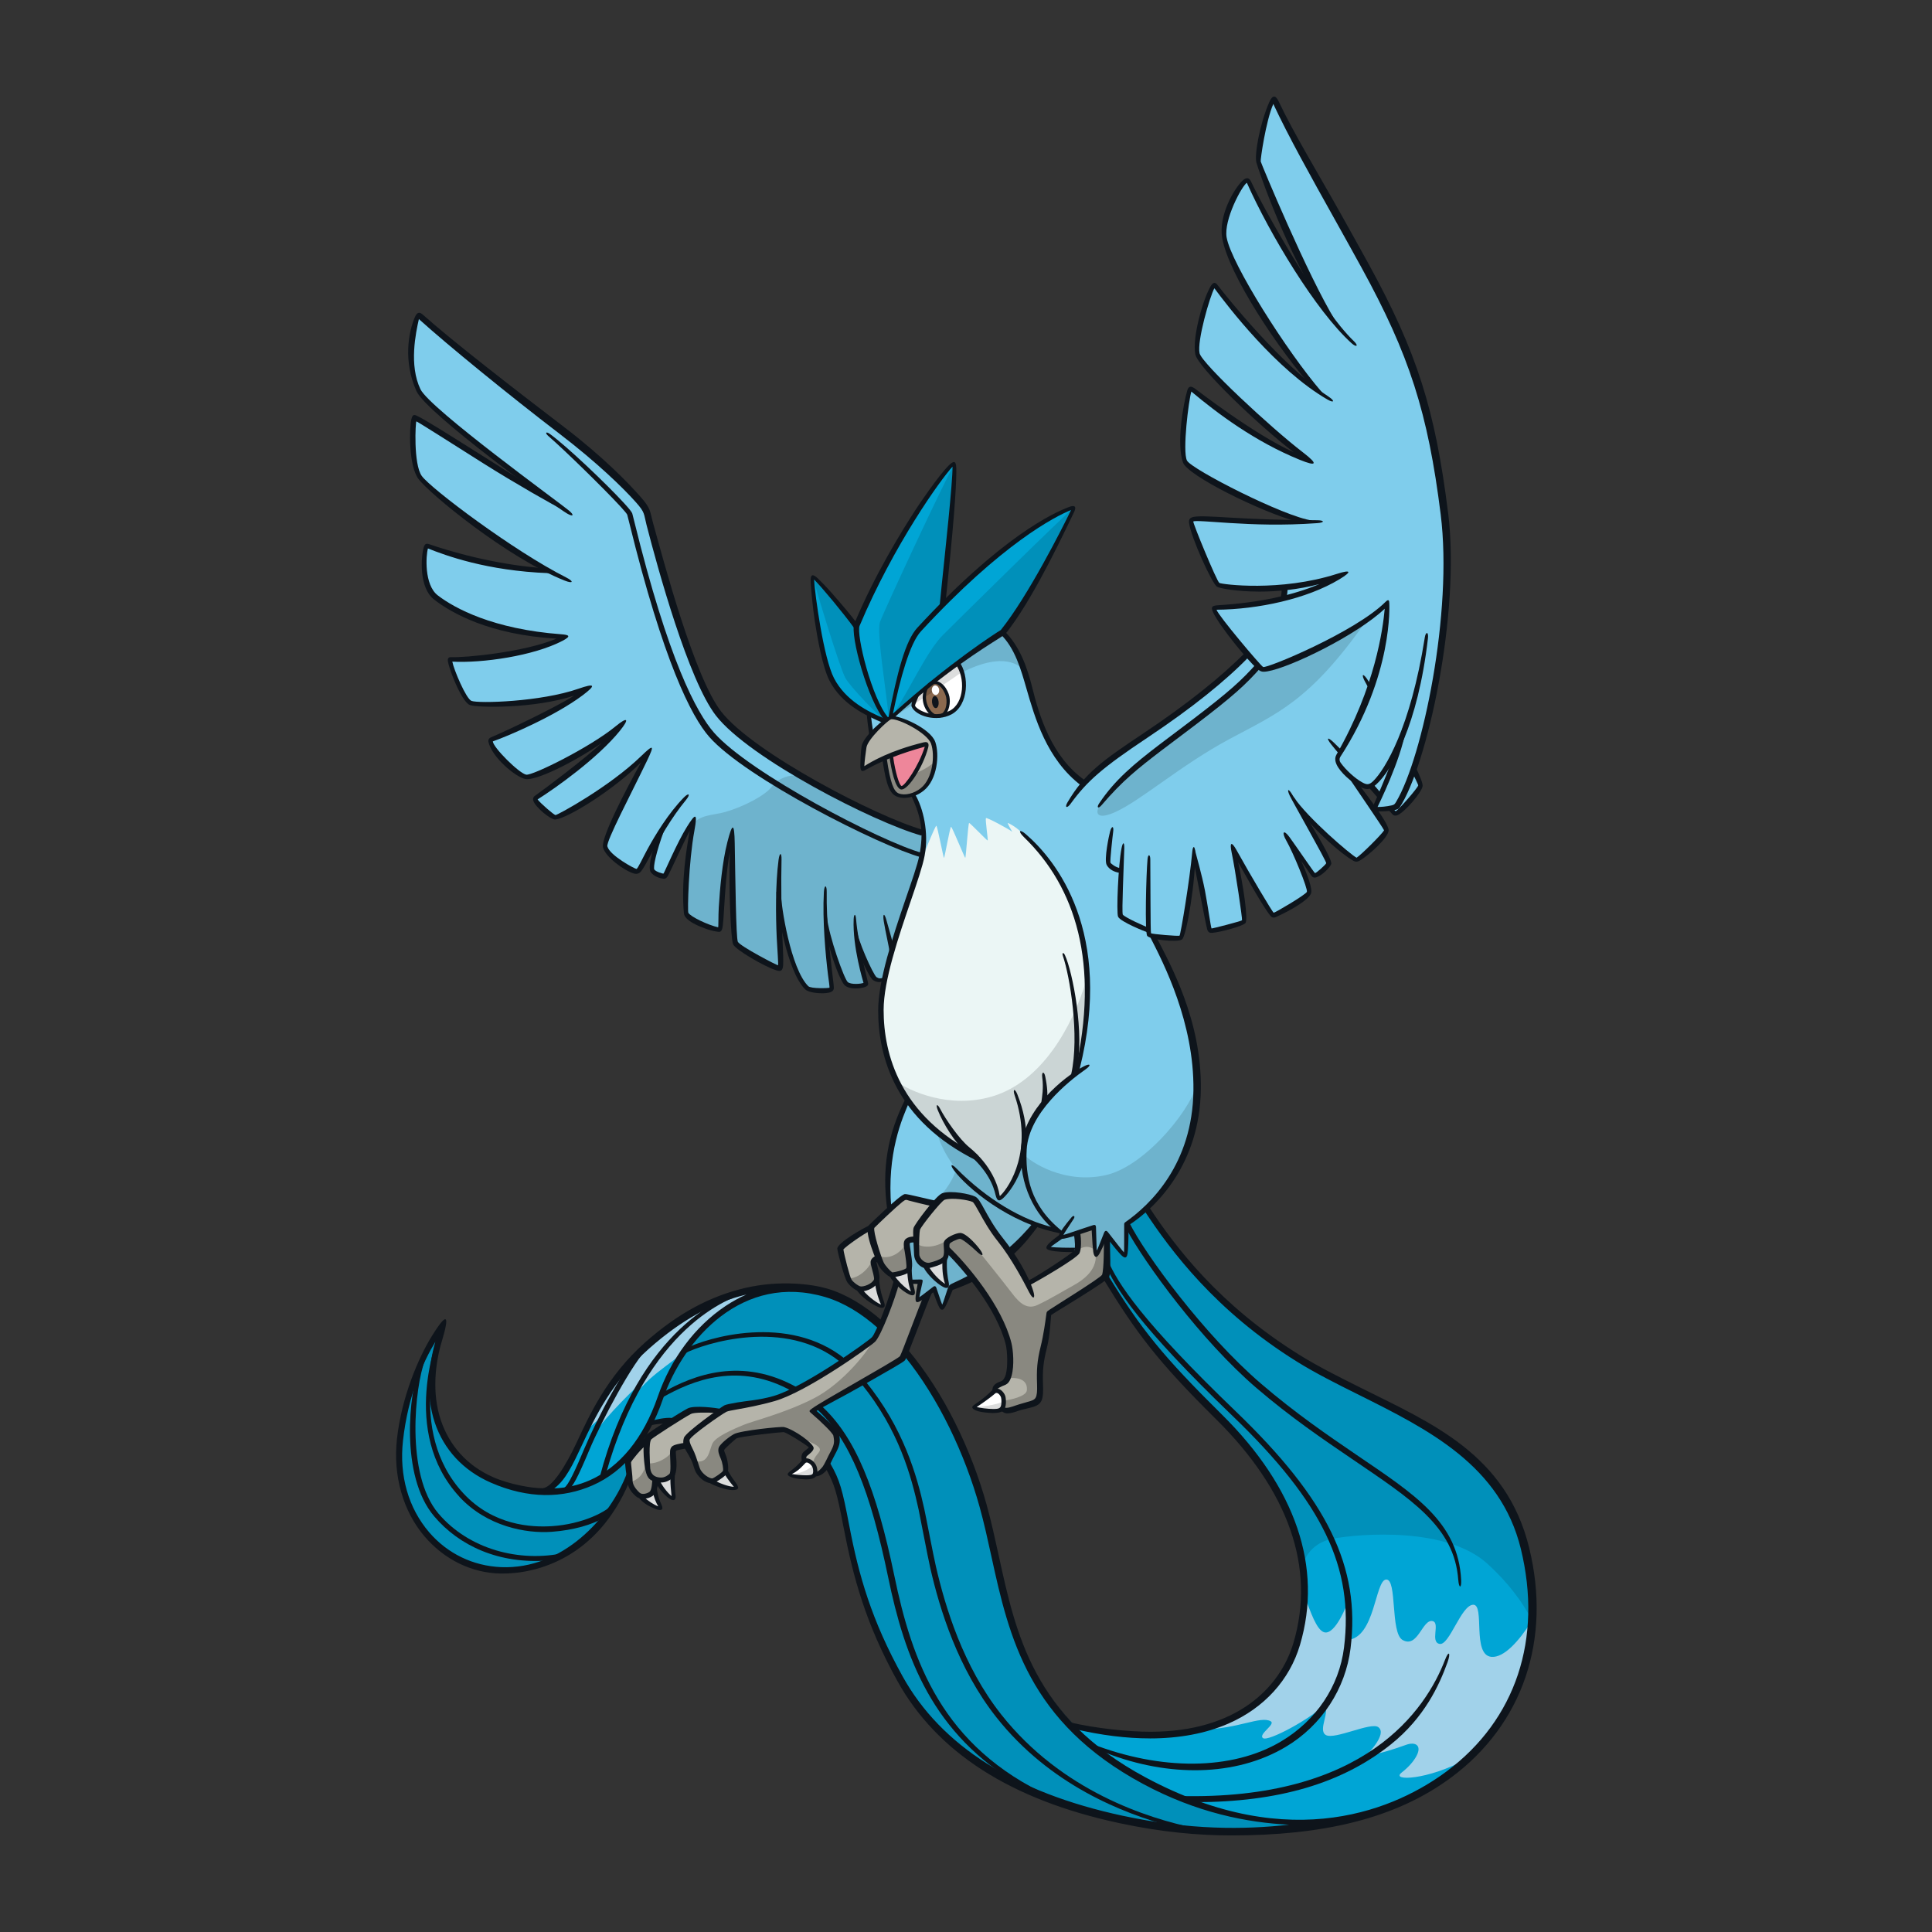 <svg width="800" height="800" viewBox="0 0 800 800" fill="none" xmlns="http://www.w3.org/2000/svg">
<rect x="0" y="0" width="800" height="800" fill="#333333" stroke="none"/>
<g clip-path="url(#clip0_42_71993)">
<path d="M375.88 402.768C375.88 402.768 368.775 404.695 365.927 405.443C364.639 405.762 363.669 406.081 362.062 405.124C360.454 404.155 354.33 390.299 354.33 386.115C355.251 398.644 358.797 406.536 358.515 407.37C358.196 408.34 352.391 408.978 350.464 407.37C348.538 405.762 342.426 387.452 341.628 379.463C342.07 393.834 344.598 408.02 344.341 409.297C344.021 410.904 335.64 410.585 334.032 408.978C326.619 401.565 322.435 375.794 322.435 369.351C322.459 384.445 324.055 399.945 323.085 400.915C321.796 402.203 305.364 392.864 304.394 390.606C303.572 388.692 302.517 366.098 303.204 350.844C303.327 348.132 302.271 347.985 301.719 350.574C298.749 364.491 299.031 384.249 297.952 384.801C296.663 385.452 284.428 381.586 284.096 378.039C282.844 364.27 285.471 349.224 286.857 342.573C287.324 340.351 286.379 340.891 285.741 341.959C280.893 350.059 276.217 362.908 275.076 362.908C273.787 362.908 271.529 362.257 270.241 360.65C268.952 359.042 271.848 349.703 274.107 343.579C268.486 352.771 265.295 360.76 263.798 360.969C261.54 361.288 251.55 354.845 250.593 350.66C249.771 347.101 260.325 326.606 266.878 314.972C268.044 312.898 267.332 312.579 265.896 313.966C252.372 327.085 231.424 338.412 229.976 338.412C228.368 338.412 220.096 331.798 221.925 330.362C226.858 326.471 242.886 315.451 252.802 305.425C255.183 303.007 254.532 302.553 251.906 304.553C239.585 313.966 220.661 322.188 217.74 321.661C214.193 321.01 200.669 307.486 203.566 306.198C206.045 305.093 226.38 296.711 239.094 288.268C241.266 286.832 240.763 286.01 238.443 286.832C222.22 292.576 197.687 292.195 194.877 291.066C191.662 289.777 185.219 272.964 186.507 273.026C192.852 273.333 218.44 270.792 231.706 264.914C232.59 264.521 232.356 263.625 231.461 263.576C202.915 262.14 187.268 252.887 180.396 247.585C173.315 242.112 175.892 225.68 176.849 225.999C177.819 226.318 200.682 234.7 226.785 236.307C205.075 224.845 177.647 202.767 173.953 197.65C169.768 191.845 170.406 173.486 171.695 172.848C172.983 172.197 221.95 204.412 226.785 206.351C210.524 194.496 176.383 168.491 173.302 161.569C166.933 147.235 171.204 134.386 173.302 130.324C183.857 139.995 209.935 161.434 232.369 178.579C254.802 195.735 267.111 209.799 267.553 211.566C267.995 213.321 283.826 277.972 297.461 295.558C311.095 313.144 362.982 339.541 381.894 344.818C381.894 344.818 388.398 346.622 390.57 346.61L375.905 402.768H375.88Z" fill="#7FCDEC"/>
<path d="M270.965 614.881C271.259 621.41 274.082 624.576 273.272 624.404C271.026 623.913 266.78 621.962 265.148 619.434L267.013 616.525L270.965 614.893V614.881Z" fill="white"/>
<path d="M278.647 609.678C277.85 615.79 279.371 620.686 278.623 620.343C276.524 619.386 273.162 615.692 272.106 612.869L275.052 609.322L278.647 609.666V609.678Z" fill="white"/>
<path d="M300.283 608.855C303.008 613.948 305.352 615.777 304.542 615.961C302.296 616.489 297.755 615.225 295.202 613.629L296.479 609.175L300.283 608.855Z" fill="white"/>
<path d="M474.77 500.418C486.036 517.587 504.825 542.279 537.555 562.675C570.285 583.071 619.668 594.877 630.934 641.033C641.341 683.655 625.031 715.636 599.812 734.413C590.448 741.383 576.801 748.415 562.75 752.036C538.266 756.871 507.991 762.381 464.498 753.042C416.059 742.635 387.232 720.987 372.689 694.737C359.484 670.904 354.33 652.213 350.464 631.915C347.593 616.832 346.599 614.194 343.371 608.082C343.371 608.082 330.436 585.477 300.872 589.22C295.927 589.846 289.852 588.164 284.403 588.005C276.463 587.784 269.836 588.852 269.836 588.852C267.455 592.767 263.552 598.67 260.177 603.812C259.797 604.388 260.116 611.531 260.116 611.531C253.133 630.307 233.817 651.244 207.517 650.176C181.218 649.108 162.466 625.398 165.657 596.51C168.234 573.143 177.364 557.238 182.102 550.575C184.028 547.862 183.771 549.507 183.157 551.041C177.524 565.289 172.75 598.51 203.75 612.083C211.113 615.298 218.022 617.041 224.453 617.483C239.953 612.39 239.045 583.133 267.983 557.521C287.63 540.131 312.077 528.325 342.205 534.792C371.18 543.383 397.479 584.704 408.218 623.349C416.501 653.158 417.716 687.435 445.206 714.777C498.603 727.368 529.173 707.672 537.125 680.832C546.28 649.943 536.254 617.434 505.095 586.63C480.108 561.939 470.99 550.391 457.527 528.325L456.337 502.946L474.77 500.455V500.418Z" fill="#00A5D5"/>
<path d="M384.066 536.228C381.059 541.812 375.046 560.712 373.536 562.43C372.027 564.148 341.101 581.12 336.805 584.336C336.805 584.336 345.838 592.092 346.255 594.215C346.832 597.148 346.684 598.51 344.966 601.725C343.248 604.941 342.389 607.309 341.53 608.168C340.671 609.027 339.726 610.058 338.008 610.058L334.486 607.874L332.731 604.523C332.522 603.456 332.67 602.67 333.271 602.057C333.749 601.578 336.376 600.007 335.517 598.94C334.375 597.504 325.858 592.497 324.57 592.497C323.281 592.497 309.745 593.356 304.591 594.853C304.591 594.853 299.228 598.719 298.798 599.786C298.369 600.866 298.798 601.725 299.657 603.652C300.516 605.591 300.516 608.806 300.087 609.445C299.657 610.095 296.209 612.881 294.932 613.102C293.644 613.323 290.956 612.279 289.14 609.445C288.526 608.487 287.876 605.898 286.808 602.867C286.256 601.308 285.25 599.553 284.697 598.375C284.219 598.535 279.899 599.025 279.101 599.835C278.291 600.645 278.782 602.732 278.782 604.18C278.782 605.628 279.359 609.616 277.935 610.831C275.947 612.537 273.628 613.04 271.37 612.562C271.21 614.82 270.891 617.397 269.602 618.354C268.314 619.324 265.577 620.121 263.97 618.673C261.834 616.759 260.754 614.967 260.754 613.2C260.754 611.433 260.104 605.947 260.104 605.309C260.104 604.437 265.184 598.449 268.081 596.35C268.289 595.798 268.572 595.331 268.964 595C270.253 593.871 281.617 586.495 285.556 584.372C287.655 583.243 296.503 583.722 299.08 584.053C299.424 583.832 300.16 583.55 300.32 583.464C302.038 582.605 309.978 581.955 320.508 578.96C333.283 575.315 359.374 556.833 361.534 554.686C363.694 552.538 369.474 537.726 371.192 530.853L381.415 528.264L384.078 536.216L384.066 536.228Z" fill="#B5B4AA"/>
<path d="M336.769 611.125C334.596 612.426 326.116 610.966 327.417 610.143C330.019 608.511 331.123 607.014 332.866 605.271C334.241 603.909 336.499 605.725 337.161 607.235C337.652 608.352 337.836 610.487 336.769 611.125Z" fill="white"/>
<path d="M393.945 533.001C416.489 523.011 425.153 511.254 428.724 507.094C431.94 508.419 433.928 508.824 437.266 509.524C437.266 509.524 438.53 509.843 439.205 510.346C439.561 510.616 439.364 511.181 439.573 511.267C439.573 511.267 439.217 511.88 439.364 512.064C439.806 512.617 452.888 508.199 452.888 508.199C452.888 508.199 453.416 519.207 453.858 519.477C454.3 519.747 458.043 510.776 458.043 510.776C458.043 510.776 465.197 519.857 465.774 519.796C466.327 519.747 466.425 506.91 466.425 506.91C480.28 497.252 494.774 479.199 495.093 451.501C495.412 423.79 484.146 401.246 477.703 388.679L467.787 342.806L447.71 323.698C433.326 312.91 428.749 294.6 426.135 284.476C423.521 274.339 421.226 267.479 415.016 261.588L377.66 266.055L359.754 295.913C359.754 297.742 360.564 302.614 360.773 304.038L378.089 329.92C380.703 338.424 383.968 342.02 381.685 354.108C379.402 366.209 364.688 399.221 364.688 418.182C364.688 428.871 366.43 441.45 375.598 455.367C372.051 463.417 365.94 477.911 367.866 500.148L378.494 530.755H381.071C381.071 530.755 379.672 537.959 380.102 538.167C380.531 538.364 386.864 533.663 386.864 533.663C386.864 533.663 389.588 541.321 390.079 541.395C390.57 541.469 393.945 533.013 393.945 533.013V533.001Z" fill="#7FCDEC"/>
<path d="M396.399 274.475C397.111 275.407 399.111 278.954 399.111 283.716C399.111 290.232 397.074 294.982 390.018 296.344C382.961 297.706 378.47 292.576 378.335 292.269C378.2 291.963 378.727 289.925 379.697 287.52C379.697 287.52 385.514 276.414 396.399 274.487V274.475Z" fill="white"/>
<path d="M423.656 345.542C428.332 350.218 461.099 380.26 445.427 444.592C437.008 450.703 424.429 463.27 423.509 476.291L423.57 475.824C421.938 489.201 414.378 496.368 413.703 496.098C412.832 495.742 412.918 487.839 404.229 479.297C370.554 462.3 364.676 435.645 364.676 418.169C364.676 402.326 374.947 376.665 379.66 361.594C381.464 355.937 387.281 341.873 387.711 341.91C388.14 341.947 390.631 355.151 390.877 355.25C391.122 355.348 393.38 342.302 393.822 342.364C394.264 342.425 399.455 355.213 399.7 355.25C399.946 355.286 400.891 340.879 401.284 340.781C401.664 340.682 408.696 348.132 408.966 348.021C409.236 347.911 407.837 339.05 408.291 338.756C408.745 338.461 417.336 343.051 419.14 344.413C419.14 344.413 416.98 340.756 417.336 340.793C417.692 340.83 421.631 342.83 423.668 345.542H423.656Z" fill="#EBF6F5"/>
<path d="M392.374 288.649C392.938 291.52 392.202 295.902 389.048 296.527C385.894 297.141 383.55 293.386 382.973 290.502C382.409 287.618 383.182 283.237 386.299 282.623C389.429 282.009 391.809 285.777 392.374 288.649Z" fill="#8B694E"/>
<path d="M444.2 517.537C442.543 517.488 434.48 517.243 434.21 516.568C433.94 515.893 438.383 512.8 439.364 512.051L445.611 508.615L448.237 514.85C448.237 514.85 448.47 517.648 444.2 517.525V517.537Z" fill="#7FCDEC"/>
<path d="M391.22 521.404C390.644 528.866 392.779 532.793 391.883 532.486C389.392 531.615 385.158 527.749 383.661 524.632L386.594 521.061L391.22 521.404Z" fill="white"/>
<path d="M376.629 524.496C376.396 531.982 378.727 535.799 377.807 535.541C375.279 534.78 370.861 531.123 369.229 528.08L371.793 525.245L376.629 524.508V524.496Z" fill="white"/>
<path d="M363.142 529.871C363.62 537.345 366.283 540.928 365.351 540.744C362.761 540.229 358.024 537.001 356.11 534.117L358.27 530.841L363.129 529.871H363.142Z" fill="white"/>
<path d="M458.055 510.775C458.055 511.033 458.374 511.254 458.374 511.524C458.399 516.997 458.337 525.821 457.515 528.275C456.656 530.852 436.677 541.811 434.529 543.959C434.529 543.959 433.67 551.691 432.173 557.704C430.663 563.717 430.455 567.154 430.663 573.167C430.884 579.18 429.927 580.359 427.018 581.328C425.73 581.758 424.233 582.187 422.515 582.617C420.796 583.046 416.882 585.108 415.078 583.709L412.206 575.364C411.96 574.247 412.832 573.867 414.574 573.241C415.323 572.971 416.82 572.492 417.692 569.375C418.686 565.84 417.79 559.091 417.139 556.514C413.077 540.265 398.4 522.974 392.128 517.574C392.141 518.936 391.908 520.433 390.717 521.403C388.459 523.231 382.986 524.188 382.986 524.188C382.986 524.188 379.549 522.249 379.439 519.464C379.353 517.242 379.341 515.095 379.39 513.303C378.739 513.303 375.463 513.021 375.463 514.96C375.463 516.899 377.181 524.188 376.113 525.477C375.046 526.766 369.67 527.846 369.02 527.625C368.369 527.416 365.584 525.048 364.725 523.121C364.516 522.667 364.307 522.164 363.841 520.838C363.203 521.059 361.718 521.611 361.718 522.691C361.718 523.771 363.473 528.508 362.786 529.993C361.718 532.362 357.423 534.08 355.484 533.429C354.465 533.086 352.686 532.141 351.618 530.644C350.55 529.134 347.961 518.187 347.961 517.107C347.961 516.027 357.84 509.167 361.055 507.658C362.344 506.369 373.07 495.938 374.591 495.631C375.659 495.41 379.746 496.92 380.826 497.128C381.893 497.337 384.262 497.987 387.698 498.417C388.876 497.14 390.189 495.791 390.705 495.619C394.067 494.502 401.333 495.619 403.272 496.588C405.211 497.558 407.776 505.289 414.219 513.34C418.624 518.85 422.686 525.821 425.251 530.938C429.117 528.999 444.825 519.464 445.464 517.954C446.102 516.445 446.274 513.475 445.844 510.468L452.876 508.173C452.876 508.173 453.404 519.353 453.87 519.451C454.324 519.55 458.03 510.75 458.03 510.75L458.055 510.775Z" fill="#B5B4AA"/>
<path d="M414.575 583.587C412.083 585.084 402.364 583.403 403.861 582.47C406.855 580.605 409.469 578.359 411.47 576.358C413.041 574.788 415.213 577.23 415.458 578.604C415.704 579.979 415.802 582.85 414.587 583.587H414.575Z" fill="white"/>
<path d="M460.522 343.272C459.626 349.568 458.423 356.759 459.025 357.655C459.626 358.551 461.614 360.269 464.314 360.637C463.823 368.933 463.418 378.223 463.823 379.217C464.424 380.715 474.304 384.912 475.506 385.206C475.555 386.36 475.715 386.863 475.801 386.998C476.402 387.894 487.791 388.79 488.981 388.201C490.122 387.624 493.743 365.092 494.32 353.188C495.522 357.986 500.37 384.31 500.971 385.206C501.572 386.102 513.857 382.813 515.047 381.61C516.005 380.653 513.366 363.276 511.329 354.648C510.801 352.415 510.85 351.777 512.237 354.268C516.766 362.38 526.51 379.61 527.32 379.205C530.314 377.708 540.807 372.615 541.997 369.621C542.893 367.387 537.776 355.962 534.499 349.69C533.382 347.567 533.259 347.236 534.855 349.42C537.972 353.716 542.746 360.367 543.801 362.122C544.697 363.619 549.496 358.821 550.097 357.631C550.502 356.808 544.255 345.714 539.359 337.197C537.825 334.534 538.193 334.583 540.267 336.952C548.084 345.923 560.835 356.379 561.78 356.133C562.983 355.839 574.065 345.051 574.065 343.849C574.065 342.646 564.762 329.797 560.013 322.63C559.792 322.299 564.885 325.625 566.186 325.809C566.554 325.858 566.726 325.882 567.413 325.404C568.788 326.974 570.101 328.472 571.303 329.846C569.88 333.037 569.119 334.657 569.193 334.816C569.352 335.197 572.261 335.258 575.464 334.571C576.409 335.626 577.071 336.363 577.366 336.657C578.863 338.154 587.859 327.674 588.153 325.269C588.227 324.704 587.098 322.139 585.294 318.482C594.277 292.747 602.008 246.726 597.775 212.855C592.498 170.638 584.643 146.29 564.799 110.112C550.944 84.856 535.775 58.937 527.418 40.467C522.865 49.499 520.288 64.079 521.147 67.085C522.006 70.092 539.199 115.229 553.018 134.079C533.75 110.504 517.993 76.694 516.851 74.805C515.563 72.657 505.266 87.249 506.985 98.404C508.703 109.559 531.86 145.996 546.01 162.293C520.975 144.449 504.297 117.733 502.689 118.138C500.971 118.567 494.541 140.878 495.829 146.462C496.872 150.991 522.558 176.198 536.99 187.108C540.316 189.624 539.199 189.82 536.573 188.666C510.396 177.13 493.988 159.876 492.822 161.054C491.534 162.342 488.527 186.801 490.675 191.084C492.822 195.379 531.001 215.113 541.727 215.972C516.127 216.623 494.05 213.113 493.24 215.543C492.381 218.12 502.247 240.86 504.395 242.149C505.782 242.983 517.293 245.082 532.008 243.523C532.094 245.008 531.959 245.978 531.492 247.647C518.778 250.764 507.451 251.328 503.119 251.586C500.652 251.733 509.611 262.594 516.25 270.142C505.721 280.954 491.006 292.404 473.751 303.903C455.588 316.015 449.121 322.372 442.531 332.485L460.51 343.247L460.522 343.272Z" fill="#7FCDEC"/>
<path d="M366.246 298.553C359.349 295.705 349.605 291.042 344.537 281.298C339.468 271.554 336.008 239.486 336.621 239.081C337.235 238.676 349.004 252.065 354.477 259.576L366.725 276.72L366.246 298.54V298.553Z" fill="#00A5D5"/>
<path d="M389.993 250.862C390.803 242.137 396.289 192.618 394.865 192.213C393.442 191.808 370.922 221.237 355.091 258.778C353.385 262.815 360.159 290.035 367.265 297.951L368.823 297.202L389.993 250.874V250.862Z" fill="#00A5D5"/>
<path d="M368.811 297.19C372.198 280.401 375.745 266.117 380.642 260.803C421.84 216.156 444.568 210.266 444.568 210.266C444.568 210.266 428.393 244.947 415.004 261.588C415.004 261.588 394.853 273.382 368.799 297.19H368.811Z" fill="#00A5D5"/>
<path d="M366.246 313.941C360.356 316.469 357.226 318.457 357.226 318.457C357.018 316.948 357.435 312.444 357.864 309.437C358.417 305.559 367.314 297.41 368.811 297.202C372.211 296.711 384.704 302.786 386.422 307.719C388.14 312.665 387.281 322.753 381.906 327.048C378.74 329.588 374.604 330.484 371.818 329.416C369.13 328.386 367.744 324.262 366.234 313.953L366.246 313.941Z" fill="#B5B4AA"/>
<path d="M384.066 307.928C377.991 309.523 372.972 311.229 368.983 312.8C369.413 316.015 371.18 326.177 373.328 326.177C375.475 326.177 381.918 316.077 384.066 307.928Z" fill="#EE869A"/>
<path d="M633.965 671.665C628.958 679.544 622.761 686.465 617.619 686.072C609.36 685.434 615.005 664.289 609.998 664.486C604.991 664.682 600.192 681.421 596.13 680.71C592.068 679.998 596.437 672.07 593.258 671.272C588.988 670.204 587.171 682.673 580.79 679.09C575.623 676.193 578.63 653.747 573.979 654.042C569.328 654.324 569.463 678.243 557.927 679.09C558.393 677.421 557.927 663.847 557.927 663.847C557.927 663.847 553.055 677.016 548.403 675.911C545.225 675.162 542.525 667.124 540.328 661.098C540.12 667.713 539.052 674.291 537.125 680.795C532.302 697.081 519.122 710.727 497.572 716.127C512.703 715.98 521.871 710.371 526.166 712.74C528.4 713.98 520.84 718.14 522.988 719.723C525.147 721.306 542.979 711.513 548.023 706.236C551.324 708.138 545.421 716.409 549.029 718.447C552.637 720.484 567.585 712.986 570.69 715.158C574.789 718.029 565.695 726.89 565.695 726.89C565.695 726.89 569.094 727.209 582.312 722.472C586.067 721.122 588.914 722.73 586.484 727.197C585.38 729.234 583.441 731.59 580.397 733.971C575.635 737.689 591.405 737.064 606.93 728.51C621.988 714.728 632.591 695.547 633.953 671.653L633.965 671.665Z" fill="#A1D2EA"/>
<path d="M248.875 587.109C247.365 590.14 245.635 594.251 245.635 594.251C251.256 585.82 264.669 573.266 264.669 573.266C262.939 575.647 260.926 581.427 260.926 581.427C265.847 570.762 278.574 564.602 283.495 559.275C283.495 559.275 301.265 530.792 330.669 533.43L330.461 533.136C305.659 531.552 285.017 542.426 267.983 557.496C254.483 569.449 247.488 582.175 242.272 592.889C245.672 589.318 248.875 587.109 248.875 587.109Z" fill="#A1D2EA"/>
<path d="M552.208 637.082C563.155 635.094 599.002 632.099 615.938 647.538C624.7 655.527 630.37 663.369 634.039 670.327C634.432 661.221 633.487 651.44 630.947 641.033C619.681 594.877 570.309 583.071 537.567 562.675C504.825 542.279 486.048 517.599 474.782 500.418L467.051 506.726C467.051 506.726 466.302 519.649 465.738 519.833C465.173 520.017 458.62 511.782 458.62 511.782L457.54 528.288C471.002 550.354 480.133 561.902 505.107 586.594C525.111 606.376 536.401 626.847 539.494 647.145C541.629 642.592 544.943 638.395 552.232 637.069L552.208 637.082Z" fill="#0090BA"/>
<path d="M260.521 610.057C253.833 630.171 233.792 651.218 207.505 650.138C181.206 649.07 162.454 625.36 165.645 596.471C167.915 575.94 175.229 561.164 180.199 553.359C183.182 548.671 182.924 551.334 181.967 554.341C177.021 569.914 174.971 599.441 203.75 612.02C227.582 622.452 246.776 617.371 259.871 602.877C259.871 603.319 260.276 607.099 260.533 610.032L260.521 610.057Z" fill="#0090BA"/>
<path d="M299.068 584.065C300.786 583.206 309.966 581.966 320.496 578.972C333.271 575.327 359.362 556.845 361.522 554.697C362.369 553.85 363.24 551.641 364.749 548.095C357.595 541.738 349.998 537.074 342.205 534.755C313.231 526.164 284.243 547.641 273.518 578.763C272.376 582.064 270.756 585.672 268.977 589.109C272.401 588.753 275.849 588.458 279.285 588.225C282.034 586.458 284.378 584.997 285.544 584.371C287.643 583.242 296.491 583.721 299.068 584.052V584.065Z" fill="#0090BA"/>
<path d="M563.425 751.581C539.801 757.349 509.954 755.471 474.758 736.548C417.876 705.953 418.944 661.957 408.218 623.312C401.848 600.375 389.993 576.481 375.34 559.066C374.469 561.324 373.929 561.975 373.536 562.429C372.027 564.147 341.101 581.12 336.805 584.335C336.805 584.335 345.838 592.091 346.255 594.214C346.832 597.147 346.685 598.509 344.966 601.725C343.813 603.885 343.04 605.664 342.402 606.855C345.617 612.978 347.568 616.807 350.44 631.89C354.306 652.188 359.46 670.867 372.665 694.711C387.208 720.962 416.035 742.61 464.474 753.017C507.966 762.356 539.113 756.895 563.412 751.569L563.425 751.581Z" fill="#0090BA"/>
<path d="M335.971 323.144C329.393 318.812 322.177 322.076 319.575 325.721C316.974 329.366 307.794 334.042 300.566 336.153C295.35 337.674 289.422 337.184 286.502 341.884C286.502 341.884 283.225 368.49 284.317 378.7C284.317 378.7 290.122 384.824 298.295 384.984C298.295 384.984 299.081 355.138 303.327 348.548C303.327 348.548 303.167 381.057 304.738 390.96C304.738 390.96 319.035 401.011 322.962 401.33L322.803 377.608C322.803 377.608 327.356 403.208 334.265 409.651C334.265 409.651 340.389 411.688 344.157 409.811C344.157 409.811 342.267 391.28 342.586 387.671C342.586 387.671 348.084 406.203 350.6 407.773C353.115 409.344 357.668 408.878 358.454 407.773L356.097 393.955C356.097 393.955 360.97 404.951 362.221 405.736C363.473 406.522 365.829 406.522 365.829 406.522C365.829 406.522 372.579 380.922 376.666 369.926C380.752 358.93 382.949 349.824 382.164 345.418C382.164 345.418 348.93 331.71 335.959 323.156L335.971 323.144Z" fill="#6EB3CD"/>
<path d="M565.928 256.801C542.28 290.5 528.927 295.348 508.887 306.135C488.846 316.922 472.586 331.355 461.897 336.214C454.116 339.749 453.294 336.644 455.441 333.38L459.773 326.789C459.773 326.789 470.61 317.131 480.513 309.584C490.417 302.049 514.446 283.665 520.582 276.117C520.582 276.117 521.294 278.474 527.651 276.117C534.02 273.761 560.16 261.759 565.941 256.801H565.928Z" fill="#6EB3CD"/>
<path d="M449.686 406.29C444.077 424.968 431.412 447.929 410.868 454.004C392.877 459.318 376.678 451.746 370.738 447.586C370.738 447.586 381.771 469.062 402.339 477.849C402.339 477.849 411.556 485.568 413.482 495.84C413.482 495.84 415.201 495.632 417.986 491.766C420.772 487.912 423.128 479.125 423.988 473.983C424.847 468.841 427.841 456.839 444.985 445.058C444.985 445.058 447.342 436.492 449.268 423.422C451.195 410.352 449.698 406.277 449.698 406.277L449.686 406.29Z" fill="#CBD5D5"/>
<path d="M495.535 447.93C495.314 456.361 475.371 482.55 458.018 486.563C440.702 490.563 426.491 481.016 423.828 477.911C423.828 477.911 423.386 500.995 439.365 510.764C439.365 510.764 438.923 512.543 441.365 511.88C443.807 511.218 452.913 508.1 452.913 508.1C452.913 508.1 452.913 518.974 454.018 519.195C455.122 519.415 457.797 511.205 457.797 511.205C457.797 511.205 464.768 520.029 465.725 519.833C466.683 519.636 467.038 506.726 467.038 506.726C467.038 506.726 480.28 496.908 487.104 484.341C495.314 469.247 495.535 447.93 495.535 447.93Z" fill="#6EB3CD"/>
<path d="M439.585 512.088C439.585 512.088 434.038 515.634 434.48 516.751C434.922 517.868 446.249 517.635 446.249 517.635C446.249 517.635 446.691 512.971 446.47 510.75L439.585 512.075V512.088Z" fill="#6EB3CD"/>
<path d="M438.162 509.831C394.117 497.092 388.275 469.762 388.275 469.762C388.275 469.762 397.013 475.836 402.327 477.837C407.641 479.837 412.01 491.361 412.942 494.171C413.74 496.564 414.538 496.294 417.459 492.846C420.379 489.397 421.95 483.372 423.816 477.898C423.816 477.898 423.816 490.195 428.332 498.687C432.848 507.18 438.15 509.831 438.15 509.831H438.162Z" fill="#6EB3CD"/>
<path d="M428.074 507.708C424.098 513.279 417.986 518.581 417.986 518.581C417.986 518.581 412.145 509.561 409.494 505.842C406.843 502.124 405.248 498.418 404.45 497.62C403.652 496.822 398.351 495.767 394.105 495.227C389.858 494.699 386.41 498.405 386.41 498.405C392.779 492.036 394.632 487.79 395.7 484.869C395.7 484.869 407.113 496.012 413.74 499.461C420.379 502.909 428.062 507.683 428.062 507.683L428.074 507.708Z" fill="#6EB3CD"/>
<path d="M378.924 512.75C376.261 513.572 375.856 514.996 375.856 517.254C375.856 519.512 376.469 524.409 376.261 525.439C376.052 526.458 377.279 530.14 377.279 530.14L380.556 530.962C380.556 530.962 379.329 537.503 380.151 537.712C380.973 537.92 386.692 534.03 386.692 534.03C386.692 534.03 389.552 541.185 390.165 541.185C390.779 541.185 393.442 533.416 393.442 533.416C393.442 533.416 401.419 529.943 402.646 529.33C402.646 529.33 394.669 519.512 392.006 517.266C392.006 517.266 392.411 520.948 390.987 521.561C390.987 521.561 391.601 530.152 392.006 531.993C392.006 531.993 390.987 532.398 389.147 530.974C387.306 529.538 383.415 524.63 383.415 524.63C383.415 524.63 380.347 522.58 379.734 520.126C379.12 517.671 378.911 512.762 378.911 512.762L378.924 512.75Z" fill="#6EB3CD"/>
<path d="M424.073 277.566C417.876 271.098 407.236 273.859 398.314 278.461L396.866 274.866C396.866 274.866 413.568 262.471 415.188 262.471C416.808 262.471 423.816 275.136 424.073 277.553V277.566Z" fill="#6EB3CD"/>
<path d="M398.522 278.094C398.461 277.529 396.166 274.842 396.166 274.842C394.73 275.566 390.975 278.573 386.766 282.119C388.054 282.451 389.208 283.346 389.932 284.021C394.779 280.769 398.547 278.168 398.522 278.082V278.094Z" fill="#DCDDDD"/>
<path d="M382.937 285.408C381.611 286.55 380.298 287.691 379.034 288.795C378.764 289.667 378.531 290.612 378.372 291.63C379.746 290.747 381.194 289.814 382.655 288.857C382.507 287.605 382.655 286.415 382.925 285.408H382.937Z" fill="#DCDDDD"/>
<path d="M382.937 285.409C382.679 286.415 382.519 287.606 382.667 288.857C385.146 287.238 387.661 285.568 389.932 284.047C389.208 283.372 388.054 282.464 386.766 282.145C385.514 283.2 384.213 284.304 382.937 285.421V285.409Z" fill="#755841"/>
<path d="M370.345 296.49C371.953 295.655 374.935 293.827 378.371 291.63C378.519 290.611 378.752 289.666 379.034 288.795C374.236 292.992 370.345 296.49 370.345 296.49Z" fill="#6EB3CD"/>
<path d="M444.31 210.534C441.119 212.853 396.78 256.616 390.411 262.985C384.029 269.367 377.365 284.143 369.253 296.894C369.253 296.894 398.068 271.76 415.188 262.47C415.188 262.47 441.696 220.609 444.31 210.521V210.534Z" fill="#0090BA"/>
<path d="M368.087 297.68C366.86 285.101 362.872 261.783 364.406 257.488C365.94 253.193 391.712 197.661 395.086 192.445C395.086 192.445 392.411 242.222 390.3 250.481C390.3 250.481 380.053 260.924 378.003 264.115C374.935 268.914 368.087 297.68 368.087 297.68Z" fill="#0090BA"/>
<path d="M366.652 298.391C363.584 296.342 352.33 284.683 350.084 280.805C347.838 276.915 337.812 243.988 336.793 239.484C336.793 239.484 341.493 242.761 354.183 258.911C354.183 258.911 355.619 272.202 358.478 279.566C361.338 286.929 366.664 298.379 366.664 298.379L366.652 298.391Z" fill="#0090BA"/>
<path d="M387.576 314.406C387.379 315.805 382.679 318.91 378.875 320.211C378.875 320.211 374.874 325.709 373.475 326.015C372.076 326.31 370.677 322.015 369.081 312.811L366.185 314.21C366.185 314.21 367.879 323.708 369.29 326.715C370.689 329.709 372.591 330.114 377.795 329.12C382.998 328.126 385.391 323.021 386.189 321.217C386.987 319.413 387.588 314.418 387.588 314.418L387.576 314.406Z" fill="#898880"/>
<path d="M336.818 584.335C336.818 584.335 373.732 563.226 374.272 562.416C374.812 561.607 384.053 535.626 384.053 535.626C384.053 535.626 380.703 537.909 380.151 537.7C379.599 537.492 381.231 530.533 381.231 530.533L377.341 530.803C376.936 532.546 378.543 534.694 377.881 535.356C377.218 536.019 371.18 531.466 371.18 531.466C369.167 538.167 361.509 554.697 361.509 554.697C360.405 558.575 349.065 572.836 337.088 578.984C325.098 585.145 311.819 588.385 307.929 590.004C304.038 591.624 296.27 594.864 294.969 597.785C293.668 600.706 293.349 606.535 287.52 604.915C287.52 604.915 288.379 607.848 288.919 609.186C289.459 610.524 292.944 613.469 294.945 612.941C296.957 612.401 299.768 611.199 300.308 607.848C300.848 604.498 297.767 601.688 299.498 599.27C301.24 596.852 304.591 594.582 306.198 594.312C307.806 594.042 321.477 592.434 324.018 592.434C326.558 592.434 334.596 597.932 335.676 599.675L333.001 602.215V604.633C333.001 604.633 338.094 604.903 337.554 610.389C337.554 610.389 341.039 609.984 343.052 605.566C345.065 601.148 346.672 597.932 346.672 595.65C346.672 593.367 344.66 592.164 343.052 590.287C341.444 588.409 336.818 584.335 336.818 584.335Z" fill="#898880"/>
<path d="M278.402 600.51C277.862 602.67 272.634 606.462 267.946 605.922C267.946 605.922 267.05 610.794 271.014 612.046C274.978 613.31 278.046 611.69 278.942 609.518C279.838 607.358 278.402 600.51 278.402 600.51Z" fill="#898880"/>
<path d="M267.234 606.277C267.234 606.277 267.05 611.861 261.11 613.665C261.11 613.665 263.098 619.433 265.798 619.617C268.498 619.801 270.486 617.813 271.026 615.837C271.566 613.849 271.566 612.769 271.566 612.769C271.566 612.769 268.498 611.505 268.326 609.701C268.142 607.897 267.246 606.277 267.246 606.277H267.234Z" fill="#898880"/>
<path d="M415.532 580.199C412.844 581.881 405.469 582.543 403.701 582.715C403.701 582.715 404.622 583.39 406.978 583.807C409.322 584.225 413.188 584.225 414.783 583.218C416.379 582.212 415.544 580.199 415.544 580.199H415.532Z" fill="#DCDDDD"/>
<path d="M428.528 580.395C428.528 580.395 430.369 581.156 430.676 575.032C430.983 568.909 430.983 563.84 431.903 559.385C432.823 554.93 434.824 546.966 434.357 543.738C434.357 543.738 456.141 531.086 457.527 528.287C459.957 523.354 457.638 511.499 457.638 511.499C457.638 511.499 454.827 519.525 454.03 519.194C453.244 518.875 452.925 508.1 452.925 508.1L446.028 510.652L446.261 517.647C450.716 514.493 453.539 517.819 453.539 517.819C455.061 525.502 448.875 529.92 443.623 532.755C440.555 534.411 434.431 538.142 429.559 540.388C425.313 542.351 422.232 539.664 419.201 535.688C414.575 529.625 406.229 519.341 403.284 515.647C400.609 512.297 398.621 511.843 397.847 511.843C397.074 511.843 393.552 513.217 392.632 514.138C391.711 515.058 391.871 517.206 393.098 518.433C394.325 519.66 411.2 537.148 414.881 549.113C418.563 561.079 418.097 568.283 417.029 570.737C417.029 570.737 425.865 569.215 425.19 575.756C424.945 578.186 418.391 579.696 415.63 579.954C415.63 579.954 415.802 581.463 415.213 582.973C415.213 582.973 415.961 584.396 418.907 583.807C421.84 583.218 428.54 580.395 428.54 580.395H428.528Z" fill="#898880"/>
<path d="M392.251 513.523C386.95 517.009 381.243 516.911 379.022 514.407C379.022 514.407 379.022 517.414 379.734 520.114C380.458 522.814 382.949 524.2 384.483 524.065C386.005 523.93 390.582 522.679 391.834 520.322C393.086 517.966 392.251 513.523 392.251 513.523Z" fill="#898880"/>
<path d="M375.438 514.481C371.462 521.709 364.651 521.145 363.829 519.611C363.829 519.611 366.026 526.311 369.376 527.649C370.075 527.931 374.702 527.06 376.273 525.416C377.844 523.771 375.451 514.469 375.451 514.469L375.438 514.481Z" fill="#898880"/>
<path d="M361.35 521.525C358.748 527.846 352.06 530.484 350.698 528.754C350.698 528.754 351.127 532.595 355.864 533.859C357.717 534.35 361.558 532.251 362.921 529.65C364.283 527.048 361.35 521.538 361.35 521.538V521.525Z" fill="#898880"/>
<path d="M270.965 614.881C271.259 621.41 274.082 624.576 273.272 624.404C271.026 623.913 266.78 621.962 265.148 619.434L269.112 618.71L270.965 614.893V614.881Z" fill="#DCDDDD"/>
<path d="M278.647 609.678C277.85 615.789 279.371 620.686 278.623 620.342C276.524 619.385 273.162 615.691 272.106 612.868L275.776 612.709L278.647 609.678Z" fill="#DCDDDD"/>
<path d="M300.283 608.855C303.008 613.948 305.352 615.777 304.542 615.961C302.296 616.489 297.755 615.225 295.203 613.629L298.455 611.433L300.283 608.855Z" fill="#DCDDDD"/>
<path d="M391.221 521.403C390.644 528.864 392.779 532.792 391.883 532.485C389.392 531.613 385.158 527.748 383.661 524.63L386.913 523.501L391.208 521.391L391.221 521.403Z" fill="#DCDDDD"/>
<path d="M376.629 524.496C376.396 531.982 378.727 535.799 377.807 535.541C375.279 534.78 370.861 531.123 369.229 528.08L374.629 526.693L376.629 524.508V524.496Z" fill="#DCDDDD"/>
<path d="M363.142 529.87C363.62 537.343 366.283 540.927 365.351 540.743C362.761 540.227 358.024 537 356.11 534.116L359.816 532.889L363.142 529.857V529.87Z" fill="#DCDDDD"/>
<path d="M336.732 606.008C336.732 602.78 340.193 601.394 339.383 599.786C338.573 598.166 335.345 597.135 332.694 595.871C332.694 595.871 335.885 598.645 335.676 599.675C335.468 600.706 333.627 601.578 333.283 602.069C332.927 602.559 332.203 603.284 332.743 604.535C332.743 604.535 333.971 604.744 334.781 605.1C335.591 605.443 336.744 606.02 336.744 606.02L336.732 606.008Z" fill="#B5B4AA"/>
<path d="M336.781 606.67C336.781 606.67 333.504 610.217 327.233 610.425C327.233 610.425 327.847 610.965 329.896 611.382C331.946 611.787 336.302 612.07 337.26 610.769C338.217 609.468 336.781 606.682 336.781 606.682V606.67Z" fill="#DCDDDD"/>
<path d="M377.488 292.623C377.23 292.033 377.66 290.426 378.138 289.027C378.384 288.303 380.728 287.37 380.544 287.849C379.722 289.91 378.862 291.825 378.899 292.181C379.022 293.322 385.919 298.047 393.246 294.316C399.345 291.211 399.811 280.485 395.663 275.024C395.356 274.619 396.817 273.502 397.136 273.907C401.468 279.614 401.198 291.935 394.019 295.789C387.748 299.151 379.182 296.488 377.5 292.623H377.488Z" fill="#0E141B"/>
<path d="M386.754 296.895C384.483 296.011 382.765 293.348 382.25 290.746C381.501 286.942 383.219 282.61 386.189 282.033C389.822 281.321 392.558 285.518 393.135 288.476C393.614 290.881 393.111 294.453 391.086 296.195C389.748 297.337 387.968 297.386 386.741 296.907L386.754 296.895ZM386.987 283.174C385.011 283.371 384.201 284.843 383.845 285.911C383.403 287.236 383.305 288.955 383.587 290.39C384.066 292.808 386.128 296.477 388.938 295.925C391.613 295.398 392.313 291.434 391.785 288.771C391.343 286.512 389.122 282.966 386.999 283.174H386.987Z" fill="#0E141B"/>
<path d="M447.857 325.391C433.302 314.481 428.418 296.784 425.043 285.162C422.846 277.578 420.343 268.325 414.17 262.483C413.679 262.017 415.151 260.618 415.642 261.084C422.282 267.367 425.436 276.682 427.399 284.585C430.259 296.146 435.376 313.462 449.28 323.145C449.833 323.538 448.066 325.562 447.845 325.391H447.857Z" fill="#0E141B"/>
<path d="M404.745 480.745C370.775 464.116 363.633 437.583 363.633 418.463C363.633 405.896 369.793 387.537 374.825 372.761C377.476 365.005 379.955 358.084 380.728 353.972C382.446 344.891 381.673 338.608 377.353 329.587C377.058 328.974 378.617 328.385 378.961 328.974C382.213 334.521 384.716 344.584 382.863 354.341C382.053 358.636 379.746 365.398 377.071 373.24C372.088 387.844 365.891 406.019 365.891 418.181C365.891 436.614 372.64 461.993 404.769 478.217C405.37 478.523 404.916 480.843 404.732 480.757L404.745 480.745Z" fill="#0E141B"/>
<path d="M387.257 307.191C385.33 301.656 372.419 295.999 368.775 296.526C366.676 296.821 357.386 304.884 356.76 309.069C356.404 311.462 356.331 314.419 356.257 316.641C356.147 320.322 357.521 319.316 359.067 318.432C360.331 317.721 362.467 316.592 365.498 315.254C367.044 325.44 368.541 328.753 371.487 329.882C372.383 330.226 373.389 330.398 374.444 330.398C377.095 330.398 380.053 329.33 382.495 327.379C388.165 322.838 389.097 312.456 387.269 307.191H387.257ZM381.341 326.323C378.482 328.618 374.702 329.527 372.15 328.545C370.002 327.722 368.652 323.894 367.253 314.493C367.621 314.333 368.026 314.174 368.419 314.014C368.983 317.905 370.591 326.913 373.328 326.913C376.064 326.913 382.115 317.917 384.348 309.535C384.594 308.639 384.827 306.811 382.421 307.4C368.443 310.848 360.871 315.352 357.901 317.254C357.951 315.352 358.441 311.94 358.773 309.547C359.276 306.062 367.719 298.195 368.983 297.84C371.904 297.41 383.955 303.411 385.551 308.001C387.171 312.652 386.312 322.323 381.329 326.311L381.341 326.323ZM369.83 313.474C373.401 312.088 377.77 310.603 382.937 309.204C380.396 317.316 374.653 325.391 373.34 325.464C372.37 325.305 370.689 319.549 369.842 313.487L369.83 313.474Z" fill="#0E141B"/>
<path d="M367.916 297.017C371.536 278.302 374.923 265.269 379.844 259.943C414.685 222.181 436.333 212.314 442.518 209.995C442.825 209.884 446.703 208.129 444.617 212.339C441.328 218.99 429.473 244.762 418.379 259.808C416.452 262.422 416.452 262.557 413.47 264.447C407.469 268.251 390.46 278.781 370.321 297.091C370.026 297.349 367.842 297.422 367.928 297.03L367.916 297.017ZM443.5 211.198C437.094 213.75 414.967 224.967 381.329 261.428C376.715 266.423 372.751 280.953 369.744 295.496C393.417 274.179 412.562 261.992 414.403 260.888C425.718 246.775 439.855 218.794 443.5 211.198Z" fill="#0E141B"/>
<path d="M360.025 304.882C359.706 302.796 358.92 297.065 358.92 295.518C358.92 295.015 360.675 295.408 360.675 295.923C360.675 297.335 361.215 300.869 361.51 302.771L360.037 304.894L360.025 304.882Z" fill="#0E141B"/>
<path d="M366.578 298.563C359.46 290.635 351.839 262.789 353.766 258.2C362.295 237.975 372.53 221.223 379.402 210.645C380.482 208.976 388.619 196.924 392.865 192.727C394.767 190.85 395.896 190.481 395.982 193.905C396.08 198.127 395.7 208.902 392.399 240.883C391.957 245.142 391.613 248.492 391.454 250.223C391.405 250.726 389.036 251.278 389.085 250.775C389.245 249.032 389.588 245.682 390.03 241.411C391.343 228.722 394.485 199.808 394.424 193.243C389.662 198.287 370.051 225.641 355.938 259.132C354.465 262.642 361.031 289.616 367.952 297.323C368.296 297.704 366.762 298.759 366.578 298.551V298.563Z" fill="#0E141B"/>
<path d="M365.891 299.41C358.196 296.244 348.526 291.556 343.506 281.91C340.585 276.301 338.425 263.943 337.37 257.059C336.499 251.34 335.824 243.67 335.689 241.313C335.456 237.46 336.609 237.521 338.83 239.681C339.996 240.81 341.899 242.688 344.598 245.768C347.863 249.499 352.318 254.616 355.312 258.715C355.607 259.12 354.048 260.544 353.754 260.127C349.151 253.819 340.303 243.142 337.076 239.939C337.517 246.652 341.015 272.497 345.372 280.879C350.121 289.985 359.215 294.661 366.627 297.704C367.093 297.901 366.038 299.459 365.928 299.41H365.891Z" fill="#0E141B"/>
<path d="M412.218 494.71C411.482 491.581 409.383 484.598 399.75 476.781C395.491 473.32 390.521 465.208 388.324 459.71C387.342 457.243 388.116 456.887 389.282 459.121C391.552 463.514 397.295 471.761 401.296 475.013C410.672 482.634 413.36 491.311 413.851 494.673C413.949 495.361 414.035 495.299 414.44 494.882C418.109 491.164 427.878 476.388 420.158 453.574C419.25 450.898 420.232 450.542 421.263 453.144C431.94 480.106 416.391 495.152 415.74 495.79C413.973 497.521 412.93 497.729 412.218 494.71Z" fill="#0E141B"/>
<path d="M431.204 456.372C431.498 454.249 432.173 450.58 431.572 446.125C431.253 443.756 432.333 443.486 432.799 445.695C433.744 450.285 433.842 453.218 433.535 455.452C433.486 455.759 431.179 456.691 431.216 456.372H431.204Z" fill="#0E141B"/>
<path d="M443.549 444.86C447.145 428.783 442.936 404.018 440.138 395.893C439.635 394.458 440.346 394.151 440.984 395.538C444.102 402.25 449.256 428.317 445.746 443.326C445.648 443.755 443.439 445.351 443.549 444.86Z" fill="#0E141B"/>
<path d="M437.192 509.755C428.553 503.19 421.999 490.512 422.772 475.773C423.619 459.672 440.481 445.878 448.728 441.583C451.588 440.098 452.029 441.043 449.428 442.859C442.58 447.621 425.926 460.936 425.129 476.056C424.576 486.597 426.368 499.042 439.72 509.731C439.978 509.939 440.113 510.712 438.91 510.553C437.695 510.393 437.695 510.148 437.192 509.767V509.755Z" fill="#0E141B"/>
<path d="M438.653 510.603C417.594 506.541 400.13 491.557 395.013 484.598C393.233 482.193 393.982 481.739 395.896 483.69C408.61 496.613 423.349 505.277 436.247 508.259C437.462 508.541 440.481 510.947 438.653 510.591V510.603Z" fill="#0E141B"/>
<path d="M367.388 500.932C365.093 483.849 367.474 469.859 374.899 455.071C375.205 454.469 376.973 455.242 376.703 455.868C373.585 462.937 367.118 477.639 369.069 500.048C369.131 500.723 367.474 501.582 367.388 500.944V500.932Z" fill="#0E141B"/>
<path d="M464.228 519.647C463.21 518.604 461.455 516.554 458.301 512.566C456.865 515.953 455.969 517.831 455.392 518.898C453.809 521.794 452.95 520.125 452.692 518.309C452.496 516.861 452.287 514.247 452.042 509.461C445.623 511.633 442.347 512.578 440.629 512.885C437.843 513.388 438.334 511.719 438.776 510.811C439.34 509.645 440.702 507.669 443.684 504.086C444.556 503.03 445.341 503.558 444.593 504.699C442.212 508.307 440.297 511.216 440.346 511.351C440.395 511.473 448.041 508.774 452.606 507.325C453.122 507.166 453.772 507.043 453.821 508.148C453.969 511.277 454.042 517.769 454.189 517.757C454.349 517.745 456.251 512.701 457.196 510.406C457.638 509.363 458.276 509.559 458.767 510.197C461.111 513.167 465.284 518.628 465.419 518.591C465.541 518.555 465.468 511.093 465.504 506.884C465.504 506.589 465.652 506.307 465.897 506.135C476.304 498.87 493.817 482.118 494.172 451.475C494.504 423.445 481.876 398.962 476.157 387.806C475.924 387.352 478.599 387.61 478.832 388.064C484.625 399.342 497.572 422.426 497.24 450.91C496.885 481.996 478.869 499.913 467.333 507.375C467.284 513.965 467.149 517.278 466.916 518.947C466.548 521.586 465.296 520.739 464.216 519.635L464.228 519.647Z" fill="#0E141B"/>
<path d="M443.562 518.469C441.782 518.469 436.972 518.395 434.64 517.696C433.499 517.352 432.48 516.849 434.223 514.996C435.094 514.075 436.616 512.848 438.911 511.191L440.138 512.689C438.383 513.965 435.781 515.708 435.106 516.321C437.205 516.665 443.451 516.702 444.985 516.64C445.439 516.591 444.764 518.444 444.249 518.469C444.237 518.469 443.979 518.469 443.562 518.469Z" fill="#0E141B"/>
<path d="M418.833 520.149C424.172 515.4 427.387 510.945 429.436 508.245C429.89 507.644 427.73 506.466 427.215 507.055C425.251 509.325 422.073 513.019 417.164 517.216L418.821 520.162L418.833 520.149Z" fill="#0E141B"/>
<path d="M403.063 530.569C400.449 531.833 397.602 533.024 394.497 534.104C391.527 541.504 390.852 542.314 390.202 542.314C390.116 542.314 390.03 542.302 389.944 542.289C389.38 542.203 388.95 542.13 386.422 535.122C383.82 537.037 382.311 538.055 381.39 538.583C379.648 539.577 378.924 539.602 379.145 536.89C379.231 535.834 379.476 534.214 379.967 531.662L377.881 531.6C377.377 531.6 377.255 529.87 377.77 529.87L381.084 529.808C382.102 529.808 382.139 530.103 381.992 530.901C381.599 532.913 380.863 535.748 380.691 537.147C381.98 536.313 384.483 534.263 386.336 532.889C386.901 532.471 387.416 532.373 387.748 533.318C388.545 535.564 389.527 538.767 390.153 540.215C390.828 538.829 392.239 533.834 392.755 532.766C393.049 532.152 393.638 531.772 394.289 531.49C396.927 530.299 399.394 529.072 401.676 527.82L403.088 530.532L403.063 530.569Z" fill="#0E141B"/>
<path d="M517.416 271.675C507.635 281.873 493.448 293.237 475.249 305.375C456.374 317.954 450.177 323.39 443.267 332.877C441.856 334.816 440.702 334.472 442.052 332.202C449.097 320.273 456.227 315.131 473.666 303.509C491.522 291.605 505.929 280.069 515.87 269.957L517.416 271.675Z" fill="#0E141B"/>
<path d="M532.781 247.289C533.026 246.013 533.149 244.785 533.137 243.595C533.137 242.92 530.645 243.055 530.682 243.742C530.756 245.055 530.572 246.491 530.142 248.038L532.769 247.301L532.781 247.289Z" fill="#0E141B"/>
<path d="M381.427 354.99C364.136 350.216 308.641 322.113 293.718 305.165C286.268 296.709 274.696 273.956 260.497 216.179C260.116 214.608 259.809 213.368 259.723 213.135C259.539 212.706 258.582 211.564 257.085 209.92C250.581 202.814 233.952 186.517 227.067 180.565C225.533 179.239 226.073 178.527 227.681 179.681C234.565 184.627 251.219 200.47 258.41 208.337C260.349 210.447 261.601 211.982 261.797 212.583C261.896 212.877 262.117 213.773 262.607 215.774C276.721 273.195 288.391 295.138 295.706 303.434C310.457 320.174 364.774 348.498 381.906 353.223C382.397 353.358 381.501 355.014 381.415 355.002L381.427 354.99Z" fill="#0E141B"/>
<path d="M382.188 343.627C363.375 338.374 311.844 311.707 298.59 294.599C287.52 280.314 275.003 233.103 270.364 216.364C269.014 211.479 269.603 210.743 265.381 205.895C260.116 199.87 249.562 189.058 233.731 176.945C213.003 161.102 186.839 140.84 175.094 130.298C173.646 128.997 172.664 129.28 171.756 131.403C169.154 137.551 166.896 149.48 172.431 161.924C176.518 171.128 229.779 209.724 234.897 212.682C237.216 214.02 238.039 213.467 235.584 211.406C231.915 208.325 178.003 169.238 174.112 161.188C169.302 151.235 172.161 137.858 173.45 132.127C185.194 142.755 210.831 163.667 231.596 179.547C247.415 191.647 258.239 202.263 263.221 207.871C267.197 212.326 266.498 212.608 267.713 217.345C272.339 235.312 285.017 281.554 296.442 296.305C310.224 314.087 361.951 340.534 381.526 345.995C381.636 346.02 382.839 343.811 382.188 343.627Z" fill="#0E141B"/>
<path d="M233.805 240.404C210.082 230.992 177.586 204.3 173.18 198.188C169.228 192.715 169.412 177.399 170.357 173.533C170.922 171.226 171.658 171.68 173.438 172.576C176.248 173.987 183.047 178.16 200.952 189.475C212.733 196.924 224.92 204.619 227.092 205.49C227.558 205.674 232.995 210.914 232.516 210.73C230.184 209.797 212.635 199.759 200.24 191.929C189.134 184.909 172.787 174.49 172.419 174.49C172.051 174.49 171.106 192.175 174.665 197.108C178.445 202.336 212.844 228.23 234.332 239.055C237.769 240.785 237.376 241.816 233.805 240.404Z" fill="#0E141B"/>
<path d="M262.387 361.679C258.411 360.476 250.593 354.782 249.697 350.879C248.777 346.866 259.306 326.727 265.479 315.646C253.796 327.353 234.934 338.865 229.976 339.343C228.11 339.527 221.79 334.336 220.882 331.71C220.465 330.507 221.066 329.857 221.348 329.648C225.57 326.666 241.806 314.48 249.157 307.669C236.897 316.112 221.741 323.365 217.569 322.579C213.445 321.806 203.554 313.4 202.253 307.178C202.081 306.368 202.498 305.656 203.185 305.374C210.77 302.207 231.485 292.095 237.744 288.045C221.275 293.519 197.418 293.089 194.521 291.923C190.901 290.475 185.023 274.914 185.44 272.999C185.575 272.361 186.103 272.079 186.532 272.116C192.73 272.398 217.127 270.03 230.454 264.446C202.596 262.85 186.839 253.744 179.807 248.308C173.388 243.35 174.346 230.746 175.413 226.77C175.978 224.671 176.972 225.076 178.175 225.494C184.863 227.789 204.744 234.023 226.81 235.385C227.313 235.422 227.791 237.349 227.264 237.336C201.492 236.367 184.409 229.973 177.205 227.101C176.358 229.912 175.585 242.135 181.243 246.504C188.25 251.916 204.302 260.543 232.307 262.629C235.56 262.875 236.762 263.341 232.884 265.366C220.968 271.588 199.725 274.656 187.293 273.969C187.894 277.258 192.987 289.322 195.209 290.217C198.056 291.359 223.864 290.647 239.536 285.186C246.322 282.817 247.059 283.566 241.193 287.959C229.865 296.452 210.537 304.735 204.069 306.994C204.13 309.423 214.905 320.223 217.9 320.775C220.465 321.242 244.371 309.423 254.864 300.784C259.895 296.636 260.791 297.507 256.705 302.576C247.525 313.94 230.111 326.286 222.6 331.023C223.827 332.655 229.301 337.38 230.013 337.502C230.663 337.613 252.201 325.954 265.479 313.093C270.769 307.975 271.088 308.393 267.86 315.118C261.172 329.035 250.974 348.29 251.501 350.462C252.422 354.229 263.013 359.875 263.553 359.801C264.093 359.727 266.105 355.334 267.922 351.984C271.333 345.676 276.819 336.717 283.115 330.274C285.311 328.028 286.011 328.863 284.035 331.268C277.972 338.631 272.941 347.553 269.578 353.775C267.615 357.408 266.412 359.58 265.492 360.746C264.522 361.973 263.369 361.973 262.399 361.679H262.387Z" fill="#0E141B"/>
<path d="M321.146 401.673C316.483 400.201 304.53 393.267 303.548 390.984C302.64 388.873 301.695 367.961 302.21 352.817C300.799 360.463 300.247 369.471 299.842 376.11C299.608 379.853 299.461 382.074 299.277 383.424C298.884 386.419 297.841 385.879 296.688 385.732C294.123 385.413 289.692 383.768 287.177 382.369C284.624 380.945 283.311 379.559 283.188 378.135C282.022 365.335 284.207 351.308 285.643 343.981C283.52 347.786 277.359 361.322 276.696 362.451C275.702 364.132 275.199 363.936 274.058 363.752C272.511 363.494 270.683 362.684 269.529 361.236C267.799 359.076 271.112 349.05 273.248 343.27C273.419 342.791 275.15 343.429 274.978 343.908C271.689 352.842 270.339 359.224 270.977 360.095C271.603 360.966 274.499 361.838 274.745 361.727C274.99 361.617 280.415 348.768 284.501 342.276C287.925 336.814 288.944 336.262 287.557 343.834C285.103 357.125 284.636 377.313 285.029 377.976C286.035 379.669 293.239 383.044 297.35 383.977C297.547 384.026 297.412 379.215 297.62 375.84C298.099 368.023 299.044 357.088 301.192 348.682C303.29 340.472 304.088 340.717 304.235 349.148C304.517 364.574 304.763 388.137 305.524 389.966C306.407 391.806 321.944 399.857 322.165 399.71C322.398 399.562 321.87 393.463 321.625 388.284C321.195 378.957 321.085 365.961 322.386 356.07C322.803 352.879 323.687 352.854 323.613 355.996C323.38 365.274 323.552 378.712 323.981 388.014C324.288 394.543 324.411 397.918 324.276 399.71C324.079 402.471 322.877 402.238 321.158 401.698L321.146 401.673Z" fill="#0E141B"/>
<path d="M340.291 411.284C337.615 411.284 334.486 410.756 333.369 409.639C325.846 402.116 321.502 376.21 321.502 369.362C321.502 368.859 323.343 368.859 323.343 369.362C323.343 375.277 327.466 401.135 334.67 408.338C335.824 409.492 343.224 409.161 343.432 409.026C343.641 408.891 343.138 405.97 342.831 403.43C341.862 395.465 340.499 381.07 341.15 369.448C341.334 366.196 342.389 366.257 342.328 369.509C342.144 381.033 343.69 395.305 344.66 403.209C345.175 407.443 345.347 408.927 345.236 409.504C345.101 410.167 344.549 410.646 343.604 410.928C342.794 411.173 341.604 411.296 340.303 411.296L340.291 411.284Z" fill="#0E141B"/>
<path d="M349.863 408.068C348.206 406.693 344.574 397.587 342.438 388.187C341.677 384.812 342.303 378.872 342.365 379.375C343.199 387.745 349.605 405.466 351.041 406.656C352.367 407.761 356.466 407.466 357.558 406.975C357.46 406.509 352.98 392.224 353.483 380.639C353.582 378.32 354.293 378.209 354.477 380.517C355.349 391.046 359.141 405.711 359.264 406.178C359.583 407.479 359.926 408.227 357.68 408.865C356.122 409.307 352.011 409.847 349.863 408.068Z" fill="#0E141B"/>
<path d="M364.111 406.668C363.375 406.668 362.565 406.484 361.583 405.895C360.442 405.208 357.963 400.336 356.024 395.439C354.551 391.72 354.735 384.05 354.735 384.566C354.735 388.444 361.534 403.563 362.958 404.631C364.136 405.343 364.627 405.171 365.768 404.876L365.94 406.374C365.363 406.521 364.762 406.668 364.111 406.668Z" fill="#0E141B"/>
<path d="M368.223 393.514C368.223 392.507 366.578 385.5 365.952 381.511C365.424 378.112 366.222 377.928 367.069 381.07C367.879 384.064 369.217 388.494 369.487 389.82C369.83 391.464 368.21 394.017 368.21 393.501L368.223 393.514Z" fill="#0E141B"/>
<path d="M455.196 332.582C461.688 322.862 469.64 316.309 479.875 308.479C482.146 306.737 492.013 299.336 493.792 297.974C509.28 286.193 514.25 281.579 520.46 274.596C520.803 274.215 522.448 276.007 522.104 276.387C515.796 283.493 510.765 288.156 495.081 300.085C493.313 301.423 483.324 308.933 480.968 310.737C471.015 318.371 464.928 323.132 456.116 333.429C454.766 335 453.92 334.472 455.184 332.582H455.196Z" fill="#0E141B"/>
<path d="M544.488 161.678C529.443 145.062 508.703 113.596 506.089 98.574C504.481 89.333 510.961 78.129 514.556 74.754C516.189 73.22 517.33 73.674 518.017 75.147C523.982 88.008 546.661 127.819 560.626 141.294C562.7 143.294 561.719 143.994 559.608 142.079C544.832 128.727 525.761 96.918 516.287 75.674C514.164 77.086 506.69 91.076 507.917 98.292C509.758 109.092 533.063 145.921 547.323 162.341C547.655 162.721 544.685 161.887 544.488 161.678Z" fill="#0E141B"/>
<path d="M550.146 164.231C530.781 151.603 507.635 122.566 504.309 118.197C503.352 116.946 502.53 116.479 501.303 118.517C498.308 123.536 493.608 139.428 494.946 146.694C495.915 151.983 521.061 176.098 535.726 187.278C518.729 179.571 495.522 161.347 494.516 160.709C493.154 159.849 492.197 159.825 491.644 161.629C490.037 166.98 487.03 183.547 489.853 191.524C491.804 197.022 522.288 211.97 536.855 215.958C538.758 216.486 543.85 215.59 543.347 215.529C531.946 214.068 493.277 194.261 491.497 190.702C489.558 186.824 492.221 165.605 493.313 162.132C504.076 171.164 519.551 182.799 538.205 190.395C545.2 193.242 546.047 192.322 539.518 187.315C525.945 176.883 497.707 150.547 496.725 146.289C495.572 141.306 501.033 122.517 502.849 119.363C508.31 126.739 528.412 153.149 549.692 165.446C552.466 167.041 552.846 166.01 550.134 164.243L550.146 164.231Z" fill="#0E141B"/>
<path d="M589.969 264.029C584.054 301.373 573.561 318.542 568.64 323.402C566.861 325.157 565.867 324.948 564.075 323.966C561.105 322.334 557.264 318.837 555.153 315.854C554.515 314.946 554.601 314.026 554.981 313.425C577.01 279.48 575.28 250.137 575.28 249.854C575.243 248.725 575.071 247.866 573.709 249.228C561.277 261.66 524.301 277.001 523.012 276.178C521.724 275.356 504.456 254.874 503.732 252.481C520.95 252.321 541.138 248.014 554.601 239.889C559.964 236.649 559.473 235.754 553.595 237.631C530.044 245.166 505.966 241.976 504.911 241.374C503.855 240.773 493.853 216.511 494.123 215.958C494.406 215.406 502.346 216.155 509.476 216.584C519.06 217.161 530.891 217.664 545.446 216.621C548.637 216.388 548.514 215.418 545.299 215.418C531.431 215.418 518.876 214.891 509.353 214.326C500.812 213.811 496.357 213.59 494.172 214.056C492.822 214.351 492.172 214.977 492.368 216.535C493.08 222.328 501.879 241.718 503.953 242.957C504.997 243.583 511.869 244.97 521.564 244.97C528.706 244.97 537.371 244.209 546.354 241.853C534.99 246.651 520.963 249.584 504.469 250.615C502.162 250.763 501.057 251.057 502.456 253.855C505.389 259.758 516.483 273.294 520.41 276.755C521.883 278.056 522.472 278.4 524.878 277.982C534.155 276.424 561.694 263.121 573.39 252.051C572.617 260.507 569.45 284.474 553.398 312.48C552.932 313.29 552.539 314.664 553.484 316.64C555.092 320.027 559.596 323.831 562.983 325.672C565.658 327.133 567.094 327.28 569.843 324.838C576.249 319.131 587.122 300.306 591.283 264.311C591.602 261.587 590.387 261.341 589.957 264.017L589.969 264.029Z" fill="#0E141B"/>
<path d="M599.615 212.277C594.302 169.79 586.828 145.958 566.75 109.362C563.105 102.71 559.326 95.948 555.681 89.419C545.838 71.809 535.738 55.278 529.492 42.036C528.117 39.128 526.829 39.373 525.503 42.453C521.601 51.51 519.355 64.188 520.263 67.354C521.184 70.594 532.732 104.944 549.569 130.274C549.741 130.531 553.288 133.305 553.018 132.875C541.543 114.32 522.178 67.636 522.03 66.851C521.883 66.065 524.117 50.259 527.246 43.043C533.456 56.383 542.795 73.11 552.662 90.782C556.307 97.31 560.074 104.06 563.719 110.712C583.612 146.988 591.295 170.895 596.56 213.025C601.628 253.561 589.074 313.51 578.164 331.931C577.513 333.023 577.329 333.244 576.249 333.49C574.077 333.993 571.684 334.177 570.42 334.14C570.702 333.477 579.918 315.069 582.103 302.245C582.348 300.821 581.023 300.318 580.692 301.717C578.102 312.529 569.131 332.508 568.886 333.072C567.659 335.895 569.07 335.981 571.021 335.981C573.23 335.981 578.581 335.834 579.477 334.484C590.816 317.401 604.868 254.223 599.628 212.264L599.615 212.277Z" fill="#0E141B"/>
<path d="M463.627 361.421C461.369 361.102 459.282 360.022 458.264 358.169C457.061 355.96 459.282 345.577 459.687 344.178C460.412 341.748 461.283 342.043 460.927 344.546C460.78 345.565 459.516 356.72 459.835 357.236C460.154 357.751 462.056 359.212 463.823 359.457C464.326 359.531 463.664 361.433 463.615 361.421H463.627Z" fill="#0E141B"/>
<path d="M475.285 386.1C474.488 385.904 463.811 381.658 462.964 379.559C462.228 377.718 463.05 358.095 464.4 351.259C464.952 348.449 465.615 348.572 465.541 351.308C465.284 360.476 464.474 377.154 464.915 378.7C465.639 379.817 474.328 383.781 475.74 384.137C476.23 384.259 475.359 386.112 475.285 386.1Z" fill="#0E141B"/>
<path d="M475.04 387.524C473.997 386.26 474.598 361.826 475.175 355.727C475.384 353.53 476.279 353.702 476.316 355.776C476.414 363.287 476.341 386.064 476.611 386.432C476.881 386.8 488.012 387.745 488.429 387.426C488.846 387.107 492.675 364.379 493.706 352.573C493.939 349.984 494.811 350.229 494.896 352.88C495.252 363.593 491.35 387.893 489.398 389.046C487.239 390.322 476.304 389.083 475.04 387.537V387.524Z" fill="#0E141B"/>
<path d="M499.793 384.457C499.327 382.616 498.504 378.431 496.713 369.129C495.878 364.784 495.019 360.342 494.406 357.372C494.148 356.157 494.565 351.089 494.688 351.579C495.228 353.739 497.694 362.293 498.934 368.724C500.137 374.958 501.413 384.408 501.707 384.469C501.99 384.518 514.078 381.426 514.299 381.057C514.52 380.689 511.574 360.501 510.004 353.052C509.071 348.597 509.967 348.303 512.09 352.132C517.612 362.084 526.964 377.842 527.406 377.94C527.847 378.038 540.66 370.491 541.15 369.301C541.641 368.11 535.53 353.101 532.584 347.996C530.621 344.584 531.48 343.222 534.008 346.707C536.647 350.34 544.108 361.287 544.489 361.508C544.869 361.729 548.943 358.047 549.164 357.433C549.385 356.82 535.039 331.588 534.045 329.44C532.707 326.544 533.554 326.372 535.198 329.207C535.751 330.164 552.22 355.457 551.226 357.814C550.576 359.36 547.655 362.244 545.47 363.103C544.832 363.349 543.887 363.827 543.016 362.624C542.304 361.643 540.745 359.237 538.806 356.513C541.371 362.17 543.593 368.147 542.856 369.976C541.764 372.712 534.757 376.799 528.657 379.585C527.946 379.916 527.025 380.37 526.092 379.253C524.497 377.351 521.012 371.951 512.703 357.053C514.679 366.294 517.023 380.922 515.673 382.272C514.385 383.561 505.303 386.015 502.014 386.261C501.069 386.334 500.223 386.31 499.756 384.445L499.793 384.457Z" fill="#0E141B"/>
<path d="M560.406 356.439C555.178 353.482 545.593 344.805 539.371 337.417C537.346 335 535.469 329.698 535.751 330.115C541.654 338.853 559.179 353.838 561.731 355.163C563.56 354.034 572.089 345.554 573.12 343.824C572.506 342.425 560.259 324.679 558.639 322.188C558.356 321.758 561.314 322.887 561.964 323.869C563.339 325.894 575.133 340.62 575.01 343.86C574.899 346.83 567.045 353.887 563.363 356.182C562.308 356.844 561.461 357.028 560.406 356.427V356.439Z" fill="#0E141B"/>
<path d="M571.88 328.508C571.205 327.686 570.506 326.864 569.806 326.054C569.389 325.575 568.96 325.084 568.53 324.605L566.333 325.575C566.996 326.324 567.646 327.06 568.285 327.784C569.193 328.815 570.052 329.809 570.862 330.729L571.88 328.496V328.508Z" fill="#0E141B"/>
<path d="M585.981 317.191C587.92 321.229 589.16 324.297 589.086 325.402C588.927 327.844 581.575 336.545 578.495 337.612C577.906 337.809 577.182 337.772 576.728 337.33C576.397 336.999 575.587 336.103 574.458 334.827L576.568 334.397C577.28 335.293 577.759 335.857 577.894 335.882C578.556 336.029 587.221 326.138 587.257 325.181C587.257 324.972 586.325 322.972 584.815 319.94L585.981 317.191Z" fill="#0E141B"/>
<path d="M567.941 284.167C567.45 283.332 567.033 282.657 566.738 282.166C564.222 278.092 563.425 279.16 565.474 282.706C565.793 283.271 566.431 284.437 567.29 286.044L567.941 284.167Z" fill="#0E141B"/>
<path d="M555.534 310.651C554.319 309.424 553.202 308.32 552.245 307.424C549.692 305.018 549.017 305.423 551.251 308.271C552.171 309.436 553.263 310.75 554.478 312.173L555.534 310.664V310.651Z" fill="#0E141B"/>
<path d="M410.979 576.1C410.623 573.695 412.525 572.664 414.157 572.087C414.808 571.854 415.814 571.498 416.501 569.043C417.385 565.902 417.127 559.41 416.452 556.722C412.758 541.946 399.161 525.992 392.006 518.838C391.527 518.359 392.337 515.757 392.828 516.224C400.658 523.685 414.98 540.817 418.809 556.108C419.52 558.943 420.085 565.362 418.87 569.706C417.839 573.376 416.354 573.339 414.918 574.001C414.464 574.21 413.151 574.922 412.869 575.13C412.979 575.769 411.065 576.677 410.979 576.1Z" fill="#0E141B"/>
<path d="M426.27 535.344C423.791 530.496 418.821 521.047 413.274 514.125C409.69 509.658 407.297 505.289 405.542 502.111C404.475 500.172 403.272 497.975 402.732 497.705C401.124 496.907 394.191 495.778 391.11 496.809C389.625 497.484 381.599 507.535 380.937 509.204C380.703 510.137 380.47 514.273 380.667 519.439C380.74 521.292 383.109 523.305 384.937 522.851C386.717 522.409 389.012 521.685 390.153 520.752C391.478 519.685 390.57 515.966 390.803 514.518C391.135 512.493 396.007 510.53 397.59 510.53C399.676 510.53 403.395 514.248 405.641 517.206C407.727 519.955 406.892 520.556 404.573 518.322C401.554 515.426 398.424 513.082 397.565 512.972C396.522 512.972 393.479 514.432 393.209 515.07C392.939 515.708 393.663 520.605 391.491 522.36C389.662 523.833 386.25 524.753 384.41 525.158C382.115 525.673 378.654 523.133 378.507 519.488C378.323 514.776 377.881 510.039 378.273 508.492C378.642 507.032 387.649 494.919 390.214 494.072C393.896 492.845 401.652 494.404 403.837 495.496C405.064 496.11 406.058 497.914 407.702 500.92C409.408 504.025 411.752 508.271 415.201 512.579C420.821 519.599 425.976 528.361 427.878 534.681C428.823 537.835 427.731 538.154 426.282 535.332L426.27 535.344Z" fill="#0E141B"/>
<path d="M367.597 528.177C366.259 527.183 364.344 525.269 363.62 523.624C363.559 523.489 357.362 509.769 359.804 507.327C359.926 507.204 372.444 494.883 374.629 494.441C375.598 494.257 385.281 496.883 387.87 497.214C388.545 497.3 386.594 499.522 386.152 499.448C384.115 499.141 377.267 497.374 376.457 497.165C375.254 496.846 375.181 496.454 373.622 497.705C370.8 499.988 364.43 506.05 362.037 508.444C361.571 510.162 364.59 519.795 365.854 522.63C366.517 524.115 368.762 526.447 369.45 526.852C370.64 526.852 374.678 525.809 375.254 525.121C375.586 524.397 374.923 520.176 374.641 518.347C374.42 516.862 373.647 514.248 375.021 513.046C376.163 512.039 377.954 512.002 378.74 512.027L378.691 514.481C377.365 514.445 376.862 514.58 376.739 514.801C376.604 515.021 376.874 516.715 377.071 517.991C377.733 522.348 378.065 525.085 377.059 526.287C376.04 527.515 372.493 528.533 370.284 528.803C369.364 528.914 368.505 528.852 367.584 528.177H367.597Z" fill="#0E141B"/>
<path d="M356.441 534.791C354.809 534.877 352.109 532.754 350.906 531.048C349.605 529.219 346.709 518.187 346.709 517.033C346.709 514.652 357.656 508.344 360.307 507.313C360.945 507.068 361.362 509.117 360.749 509.412C357.57 510.897 350.415 515.965 349.237 517.352C349.507 519.414 351.876 528.851 352.637 529.919C353.569 531.22 355.386 532.373 356.097 532.619C357.398 533.048 361.055 531.686 361.89 529.833C362.148 529.195 361.264 526.2 360.97 525.059C360.663 523.869 360.491 523.169 360.491 522.678C360.491 521.758 361.043 520.469 363.694 519.586C364.332 519.377 365.118 521.696 364.467 521.917C363.375 522.285 362.982 522.666 362.933 522.764C362.958 522.924 363.179 523.807 363.35 524.458C364.05 527.182 364.492 529.219 363.915 530.496C362.786 532.987 359.067 534.779 356.429 534.779L356.441 534.791Z" fill="#0E141B"/>
<path d="M425.607 530.385C429.94 528.226 443.869 519.132 444.887 517.708C445.292 516.739 445.145 514.174 444.703 511.057C444.605 510.382 447.219 509.731 447.317 510.394C447.759 513.511 447.796 517.046 447.022 518.85C446.078 521.059 429.13 530.778 426.626 532.03C426.454 532.116 424.994 530.68 425.607 530.385Z" fill="#0E141B"/>
<path d="M417.017 585.254C416.133 585.254 415.397 584.824 414.697 584.297C414.157 583.879 415.274 582.321 415.814 582.738C416.649 583.389 419.189 582.456 420.551 581.977C422.576 581.265 425.362 580.59 426.614 580.161C428.688 579.474 429.645 579.155 429.424 573.203C429.215 567.373 429.387 563.704 430.958 557.396C432.124 552.708 432.909 546.879 433.192 544.694C433.4 542.976 433.437 543.16 434.554 542.35C435.953 541.319 455.625 529.243 456.349 527.844C457.123 525.5 457.123 516.419 457.123 511.547H459.577C459.577 518.812 460.142 526.163 459.295 528.716C458.73 530.409 436.419 543.614 435.253 544.547C435.045 546.339 434.824 552.806 433.511 558.046C432.001 564.097 431.67 567.41 431.879 573.117C432.099 579.228 431.682 581.29 427.939 582.542C426.626 582.984 423.03 583.671 421.386 584.272C419.999 584.788 418.563 585.242 417.005 585.242L417.017 585.254Z" fill="#0E141B"/>
<path d="M293.865 614.095C292.036 613.8 289.938 612.414 288.306 609.898C287.827 609.162 287.422 607.898 286.87 606.143C286.575 605.21 285.9 603.676 284.01 600.571C282.992 598.89 282.611 597.245 283.2 595.368C283.949 592.974 299.056 582.384 299.866 581.966C300.737 581.537 302.431 581.23 305.254 580.727C309.009 580.052 314.102 579.831 320.213 578.088C332.731 574.517 359.129 555.642 361.019 553.752C362.823 551.948 368.443 536.927 370.223 529.809C370.382 529.147 372.53 530.496 372.37 531.147C370.701 537.835 364.823 553.127 362.381 555.556C360.381 557.557 334.007 576.37 320.827 580.138C314.593 581.917 309.168 582.899 305.573 583.537C303.339 583.942 301.4 584.286 300.848 584.568C298.737 585.623 286.219 594.373 285.557 596.153C285.397 596.595 285.765 597.932 286.588 599.466C287.839 601.823 288.698 604.67 289.005 605.615C289.447 607.002 289.864 608.315 290.171 608.781C291.742 611.223 294.368 612.34 295.031 612.156C295.706 611.972 299.154 609.689 299.375 609.014C299.596 608.352 299.203 605.725 298.406 603.86C297.853 602.584 297.056 600.829 297.657 599.319C298.123 598.153 301.118 595.417 303.879 593.846C306.505 592.349 323.367 590.63 324.631 590.913C328.915 591.895 336.977 597.773 336.916 599.638C336.867 600.816 335.222 601.995 334.142 602.903C333.934 603.075 333.762 603.369 333.934 604.253C334.069 604.915 332.228 605.946 332.093 605.284C331.713 603.467 331.786 602.166 332.694 601.283C333.418 600.571 334.646 599.724 334.94 599.344C333.443 597.957 325.797 593.22 324.509 592.999C323.085 592.999 306.027 594.84 304.873 595.662C304.174 596.165 300.259 599.7 299.915 600.289C299.743 600.731 300.087 601.393 300.652 602.854C301.216 604.326 302.051 608.56 301.106 610.119C300.664 610.843 298.099 612.806 296.258 613.739C295.387 614.181 294.38 614.156 293.865 614.07V614.095Z" fill="#0E141B"/>
<path d="M337.53 611.346C336.855 611.346 337.125 609.53 337.8 609.53C338.941 609.53 340.463 607.542 340.671 607.296C340.88 607.051 341.592 605.787 342.23 604.474C342.684 603.516 343.224 602.4 343.899 601.148C345.507 598.141 345.58 597.086 345.065 594.447C344.746 593.306 340.119 588.79 336.02 585.268C334.989 584.384 334.891 584.249 336.081 583.353C338.217 581.745 346.28 577.119 354.821 572.21C362.356 567.878 371.732 562.49 372.64 561.594C373.242 560.858 380.777 540.314 382.311 537.013C382.556 536.498 386.422 534.289 386.091 534.89C384.594 537.676 375.537 562.343 374.727 563.263C373.905 564.208 368.394 567.215 356.22 574.21C349.311 578.186 341.309 582.175 338.119 584.237C341.273 587.01 347.077 591.98 347.47 593.981C348.133 597.319 347.544 598.902 345.752 602.252C345.102 603.467 344.586 604.559 344.132 605.492C343.322 607.186 342.917 608.106 342.095 608.99C341.273 609.873 339.677 611.358 337.517 611.358L337.53 611.346Z" fill="#0E141B"/>
<path d="M273.628 613.886C273.027 613.886 272.389 613.813 271.726 613.665C268.425 612.954 267.725 611.395 267.038 607.554C266.731 605.811 265.59 595.92 267.786 593.993C269.247 592.717 280.844 585.304 284.722 583.218C287.434 581.758 296.589 583.009 298.737 583.427C299.4 583.549 297.583 585.157 296.761 585.096C292.945 584.826 287.373 584.801 286.121 585.476C282.255 587.55 270.928 594.926 269.75 595.944C268.474 597.061 269.198 606.155 269.198 607.1C269.198 610.192 270.732 611.321 272.303 611.665C274.266 612.082 275.543 611.726 277.199 610.315C277.886 609.726 277.531 604.793 277.482 603.038C277.432 601.602 277.236 599.97 278.23 598.988C279.04 598.178 281.666 597.712 283.777 597.392C284.133 597.343 284.747 599.687 284.109 599.786C283.384 599.896 280.402 600.399 279.936 600.743C279.776 600.988 279.875 602.191 279.936 602.841C279.973 603.32 280.832 609.972 278.733 611.788C277.077 613.224 275.469 613.886 273.628 613.886Z" fill="#0E141B"/>
<path d="M266.289 620.61C265.185 620.61 264.092 620.304 263.197 619.494C260.754 617.297 260.067 615.554 259.773 613.468C259.368 610.498 258.754 606.669 258.864 605.319C258.987 603.626 264.669 597.17 267.234 595.317C267.786 594.925 268.609 597.551 268.056 597.944C265.479 599.809 261.429 604.951 261.319 605.454C261.208 605.957 261.932 611.136 261.957 613.222C261.969 614.585 262.976 616.413 264.878 618.119C265.958 619.089 268.069 618.389 268.952 617.726C269.934 616.99 270.057 613.529 270.13 612.498C270.179 611.823 272.634 611.995 272.585 612.67C272.388 615.407 271.983 618.119 270.327 619.359C269.333 620.107 267.835 620.623 266.277 620.623L266.289 620.61Z" fill="#0E141B"/>
<path d="M411.102 585.107C411.102 585.107 406.205 585.009 403.947 583.978C401.677 582.947 402.671 582.162 403.959 581.315C406.917 579.388 409.298 577.228 410.819 575.707C411.323 575.204 411.948 574.934 412.611 574.934C414.489 574.934 416.109 577.044 416.366 578.443C416.403 578.628 417.189 583.107 415.066 584.383C414.268 584.862 412.93 585.107 411.114 585.107H411.102ZM404.45 582.641C405.714 582.984 409.015 583.426 411.188 583.426C413.752 583.426 414.538 583.217 414.661 580.886C414.697 580.223 414.685 579.45 414.526 578.75C414.305 577.756 412.967 576.222 412.096 576.995C410.5 578.394 407.322 580.702 404.438 582.628L404.45 582.641Z" fill="#0E141B"/>
<path d="M333.738 612.572C333.738 612.572 329.7 612.511 327.614 611.652C325.552 610.805 325.932 610.167 327.258 609.16C328.988 607.86 329.933 607.013 331.05 605.822C331.418 605.43 331.798 605.037 332.203 604.62C332.694 604.129 333.32 603.871 333.995 603.871C335.652 603.871 337.358 605.43 337.984 606.866C338.659 608.387 338.757 610.989 337.223 611.922C336.499 612.351 335.321 612.572 333.713 612.572H333.738ZM327.871 610.351C329 610.633 332.068 610.891 333.811 610.891C334.584 610.891 335.137 610.829 335.542 610.768C336.204 610.645 336.646 610.486 336.707 609.504C336.744 608.866 336.646 608.068 336.413 607.528C335.947 606.461 334.265 605.037 333.504 605.798C333.112 606.191 332.743 606.583 332.388 606.964C331.394 608.007 329.97 609.381 327.884 610.363L327.871 610.351Z" fill="#0E141B"/>
<path d="M390.472 532.852C387.6 531.293 383.747 527.514 382.397 524.716C382.176 524.261 384.275 523.783 384.495 524.249C385.686 526.74 389.098 530.275 391.343 531.625C390.668 529.858 390.03 526.397 390.251 522.212C390.263 521.93 392.202 520.678 392.166 521.193C391.822 525.661 392.448 529.121 392.804 530.827C393.552 534.447 390.987 533.134 390.472 532.852Z" fill="#0E141B"/>
<path d="M303.327 617.015C300.639 617.015 295.742 615.26 293.533 613.886C293.104 613.616 295.264 612.597 295.693 612.867C297.792 614.181 301.756 615.629 303.891 615.653C303.83 615.567 301.584 613.064 300.013 610.302C299.829 609.971 300.872 607.995 301.105 608.437C302.468 610.977 303.719 612.671 304.542 613.788C306.088 615.886 306.272 617.015 303.327 617.015Z" fill="#0E141B"/>
<path d="M272.094 625.028C269.566 624.243 265.921 622.34 264.362 619.911C264.092 619.481 266.387 619.555 266.706 619.898C268.191 621.432 270.793 623.101 272.572 623.764C271.664 622.255 270.793 620.205 270.339 617.702C270.179 616.83 271.836 614.327 271.861 614.83C272.045 618.929 273.284 621.678 273.886 623.003C274.99 625.445 273.542 625.482 272.082 625.028H272.094Z" fill="#0E141B"/>
<path d="M277.126 620.526C274.843 618.93 272.18 615.678 271.247 613.187C271.075 612.708 272.793 612.07 272.965 612.549C273.775 614.709 276.303 618.132 278.107 619.507C278.107 619.409 277.248 613.236 277.739 609.542C277.801 609.039 279.629 609.284 279.568 609.787C279.114 613.26 279.531 617.212 279.74 619.286C280.022 622.256 277.653 620.881 277.138 620.526H277.126Z" fill="#0E141B"/>
<path d="M376.236 535.883C373.401 534.46 369.855 531.183 368.419 528.508C368.173 528.066 369.793 527.182 370.039 527.636C371.352 530.066 374.923 533.527 377.23 534.779C376.494 533.036 375.733 529.796 375.696 525.832C375.696 525.391 377.562 524.016 377.549 524.519C377.414 528.999 378.212 532.128 378.654 533.822C379.476 537.037 377.537 536.522 376.248 535.883H376.236Z" fill="#0E141B"/>
<path d="M363.829 541.246C360.786 540.055 356.576 536.926 354.883 534.373C354.6 533.956 356.588 533.195 356.871 533.612C358.405 535.907 362.381 539.172 364.799 540.202C364.111 538.632 362.798 535.257 362.332 531.256C362.283 530.826 364.013 529.305 364.05 529.808C364.332 534.275 365.424 537.331 366.014 538.963C367.143 542.105 365.032 541.712 363.817 541.233L363.829 541.246Z" fill="#0E141B"/>
<path d="M268.805 588.642C271.284 587.747 275.739 586.9 278.009 587.133C278.684 587.207 278.439 589.636 277.764 589.575C275.935 589.391 271.48 589.514 269.357 590.287C269.222 590.336 268.179 588.863 268.817 588.642H268.805Z" fill="#0E141B"/>
<path d="M374.604 561.63C388.594 578.848 399.578 602.153 405.64 623.998C407.518 630.748 409.064 637.841 410.562 644.689C417.851 678.033 425.914 713.193 473.31 738.682C495.657 750.697 516.459 754.71 533.787 755.569C515.256 757.643 492.675 757.851 464.744 751.838C420.281 742.29 389.674 722.875 373.745 694.134C360.847 670.853 355.582 652.322 351.655 631.68C348.795 616.659 347.716 612.793 343.837 606.044C343.494 605.455 341.96 608.044 342.279 608.645C345.494 614.757 346.464 617.518 349.262 632.208C353.238 653.083 358.503 672.449 371.56 696.024C387.846 725.416 418.244 745.211 463.43 754.906C480.869 758.649 496.222 760.011 509.832 760.011C547.066 760.011 577.55 753.409 601.051 735.908C630.468 714.003 642.568 679.039 633.168 640.799C623.681 602.239 592.927 589.353 563.621 574.737C554.466 570.172 545.814 565.852 537.984 560.98C504.935 540.387 486.748 516.469 475.789 499.766C475.42 499.202 473.371 500.551 473.739 501.116C484.833 518.015 503.438 542.891 536.904 563.741C544.82 568.675 553.521 573.019 562.737 577.609C591.54 591.98 621.313 606.841 629.744 641.339C638.838 678.585 627.658 712.162 599.075 733.442C579.109 748.316 535.358 768.786 474.242 735.921C427.853 710.971 420.674 676.67 413.495 643.879C411.985 636.994 410.427 629.876 408.537 623.053C402.253 600.435 390.938 576.664 375.856 558.796L374.604 561.655V561.63ZM365.142 546.818C358.012 540.559 350.415 535.908 342.561 533.588C336.609 531.821 323.257 529.907 308.653 533.294C294.233 536.644 280.905 543.676 267.222 555.789C251.293 569.89 244.015 586.126 238.738 597.416C234.271 606.976 228.552 616.144 224.6 616.23C220.649 616.303 211.371 614.794 204.253 611.689C193.343 606.915 186.041 598.472 182.556 588.114C178.665 576.566 180.359 564.011 182.912 555.531C186.078 545.026 185.587 542.277 178.69 553.457C173.425 561.999 166.32 578.21 164.368 595.882C162.699 610.989 166.847 625.777 175.892 636.307C183.918 645.646 195.122 651.39 207.468 651.574C222.318 651.782 247.316 645.02 260.509 613.738C260.754 613.149 259.92 609.136 259.687 609.774C252.642 628.723 232.835 649.929 207.554 648.923C195.908 648.444 185.317 643.327 177.733 634.515C169.13 624.501 165.264 611.051 166.86 596.619C168.995 577.265 175.499 563.459 180.261 555.617C177.635 564.723 176.15 577.511 180.04 589.071C183.758 600.116 191.699 608.891 203.284 613.947C218.747 620.709 233.044 620.464 245.353 615.064C258.545 609.284 268.363 597.122 274.499 579.327C283.164 554.193 307.696 526.998 341.727 537.086C349.446 539.381 356.846 543.946 363.731 550.119L365.142 546.83V546.818ZM272.352 578.37C266.436 595.502 256.68 607.48 244.138 612.977C239.536 614.99 234.651 616.095 229.522 616.303C234.222 612.83 237.278 606.314 240.947 598.459C246.42 586.752 253.244 572.172 268.793 558.403C282.022 546.695 295.19 539.344 309.07 536.043C306.1 537.356 303.167 538.951 300.332 540.854C287.717 549.309 277.776 562.637 272.352 578.37Z" fill="#0E141B"/>
<path d="M476.12 719.833C466.425 719.833 455.957 718.532 444.924 715.943C444.261 715.783 441.979 712.948 442.629 713.095C453.919 715.758 467.321 717.084 476.378 717.084C511.955 717.084 530.044 698.97 535.591 680.267C544.832 649.083 533.517 617.286 503.524 587.649C479.409 563.804 470.671 552.133 456.914 529.662C456.767 529.417 458.203 527.073 458.558 527.65C472.438 550.402 481.728 561.791 505.942 585.722C536.622 616.047 547.802 649.047 538.291 681.151C533.996 695.644 523.479 707.205 508.69 713.685C499.327 717.783 488.331 719.845 476.12 719.845V719.833Z" fill="#0E141B"/>
<path d="M190.238 619.764C165.252 592.766 181.611 552.783 181.77 552.378C181.967 551.911 183.108 552.255 182.912 552.733C182.752 553.126 167.62 592.14 191.809 618.292C204.228 631.705 220.072 632.515 228.626 631.939C240.898 631.141 251.661 626.048 254.545 621.973C254.839 621.556 252.618 627.005 250.237 628.404C245.242 631.337 237.523 633.608 228.527 634.283C217.777 635.093 201.578 632.037 190.214 619.777L190.238 619.764Z" fill="#0E141B"/>
<path d="M179.794 627.888C165.411 610.928 169.535 576.381 173.56 565.999C173.744 565.52 176.064 563.041 175.88 563.52C171.965 573.62 167.657 610.339 181.549 626.722C194.116 641.535 215.138 647.131 233.854 642.983C234.357 642.872 229.006 645.989 227.239 646.137C206.572 647.83 190.042 639.988 179.794 627.888Z" fill="#0E141B"/>
<path d="M233.645 616.046C235.339 615.027 238.259 608.682 242.125 599.478C246.85 588.212 259.245 564.183 266.105 558.403C266.498 558.072 269.21 557.36 268.817 557.691C262.276 563.202 248.654 589.366 244.126 600.178C239.143 612.057 237.143 615.751 235.228 616.893C235.081 616.978 233.203 616.291 233.645 616.034V616.046Z" fill="#0E141B"/>
<path d="M248.274 611.849C264.694 549.261 300.909 536.154 307.561 534.497C308.052 534.375 309.61 535.307 309.119 535.43C302.652 537.05 267.86 549.089 250.777 610.72C250.667 611.125 248.139 612.353 248.274 611.862V611.849Z" fill="#0E141B"/>
<path d="M358.368 571.963C374.125 591.304 379.66 610.989 382.704 624.734C383.428 627.998 386.361 643.51 387.539 648.615C391.405 665.367 398.743 689.887 414.587 709.94C439.671 741.688 475.408 752.978 494.725 756.942C495.228 757.041 488.49 757.2 485.3 756.353C464.842 750.904 434.603 738.964 412.587 711.106C396.62 690.893 389.11 666.336 385.232 649.388C384.029 644.111 381.059 628.207 380.372 625.053C377.378 611.406 372.26 592.175 356.687 573.006L358.38 571.975L358.368 571.963Z" fill="#0E141B"/>
<path d="M349.986 562.76C326.362 543.616 292.405 554.035 284.023 558.367C283.569 558.6 282.955 560.699 283.409 560.465C291.546 556.268 325.086 545.493 347.973 563.988L349.986 562.76Z" fill="#0E141B"/>
<path d="M339.959 581.979C354.134 594.803 362.884 616.574 370.309 652.409C377.611 687.655 389.932 723.257 435.008 743.96C435.474 744.168 426.368 741.579 422.993 739.628C385.796 718.151 374.555 685.863 367.768 653.108C360.442 617.752 352.048 596.153 338.266 583.5L339.947 581.979H339.959Z" fill="#0E141B"/>
<path d="M330.24 574.614C307.156 561.581 287.189 569.349 274.303 576.663C273.861 576.909 273.8 578.934 274.242 578.676C286.747 571.595 305.953 563.63 328.227 576.197L330.24 574.614Z" fill="#0E141B"/>
<path d="M603.837 654.249C602.266 632.061 584.337 620.819 559.682 604.019C547.839 595.956 534.511 586.936 520.263 574.725C497.314 555.052 473.948 522.899 466.425 508.896C466.13 508.344 467.419 505.853 467.652 506.307C474.009 519.168 498.578 552.733 522.264 573.031C536.438 585.181 549.852 594.36 561.645 602.386C585.809 618.843 603.849 630.22 605.028 654.237C605.199 657.857 604.107 657.771 603.849 654.237L603.837 654.249Z" fill="#0E141B"/>
<path d="M458.301 725.992C456.791 725.415 451.367 721.807 451.833 721.991C480.526 733.183 510.102 733.233 530.498 721.071C545.041 712.407 554.527 698.257 556.528 682.229C560.663 649.131 547.729 622.242 510.409 586.334C471.383 548.781 461.737 533.244 457.429 522.985C457.233 522.518 458.387 521.021 458.583 521.487C462.805 531.563 473.027 547.222 511.82 584.53C549.618 620.905 563.449 648.849 559.228 682.597C557.154 699.177 547.409 714.407 532.376 723.353C511.525 735.773 483.753 735.773 458.301 725.967V725.992Z" fill="#0E141B"/>
<path d="M494.639 746.229C493.755 746.229 487.177 743.652 488.036 743.677C565.352 745.726 590.461 707.854 598.339 687.335C599.947 683.15 600.781 684.426 599.407 688.255C595.971 697.803 589.859 711.18 575.942 722.311C555.779 738.424 529.492 746.242 494.639 746.242V746.229Z" fill="#0E141B"/>
<path d="M445.096 444.025C455.515 398.802 445.317 367.336 424.024 346.67C421.3 344.031 422.208 343.209 424.748 345.393C437.266 356.156 461.234 385.892 447.059 442.626C446.642 444.283 444.678 445.792 445.083 444.025H445.096Z" fill="#0E141B"/>
<path d="M387.588 287.763C386.962 287.836 386.005 287.284 385.858 285.959C385.71 284.633 386.52 283.885 387.146 283.811C387.772 283.737 388.729 284.302 388.877 285.615C389.024 286.928 388.214 287.689 387.588 287.763Z" fill="white"/>
<path d="M388.656 290.561C388.778 291.592 388.496 293.102 387.576 293.212C386.655 293.31 386.042 291.911 385.931 290.88C385.809 289.849 386.103 288.34 387.011 288.23C387.919 288.131 388.545 289.53 388.656 290.561Z" fill="#0E141B"/>
</g>
<defs>
<clipPath id="clip0_42_71993">
<rect width="472.297" height="720" fill="white" transform="translate(164 40)"/>
</clipPath>
</defs>
</svg>
